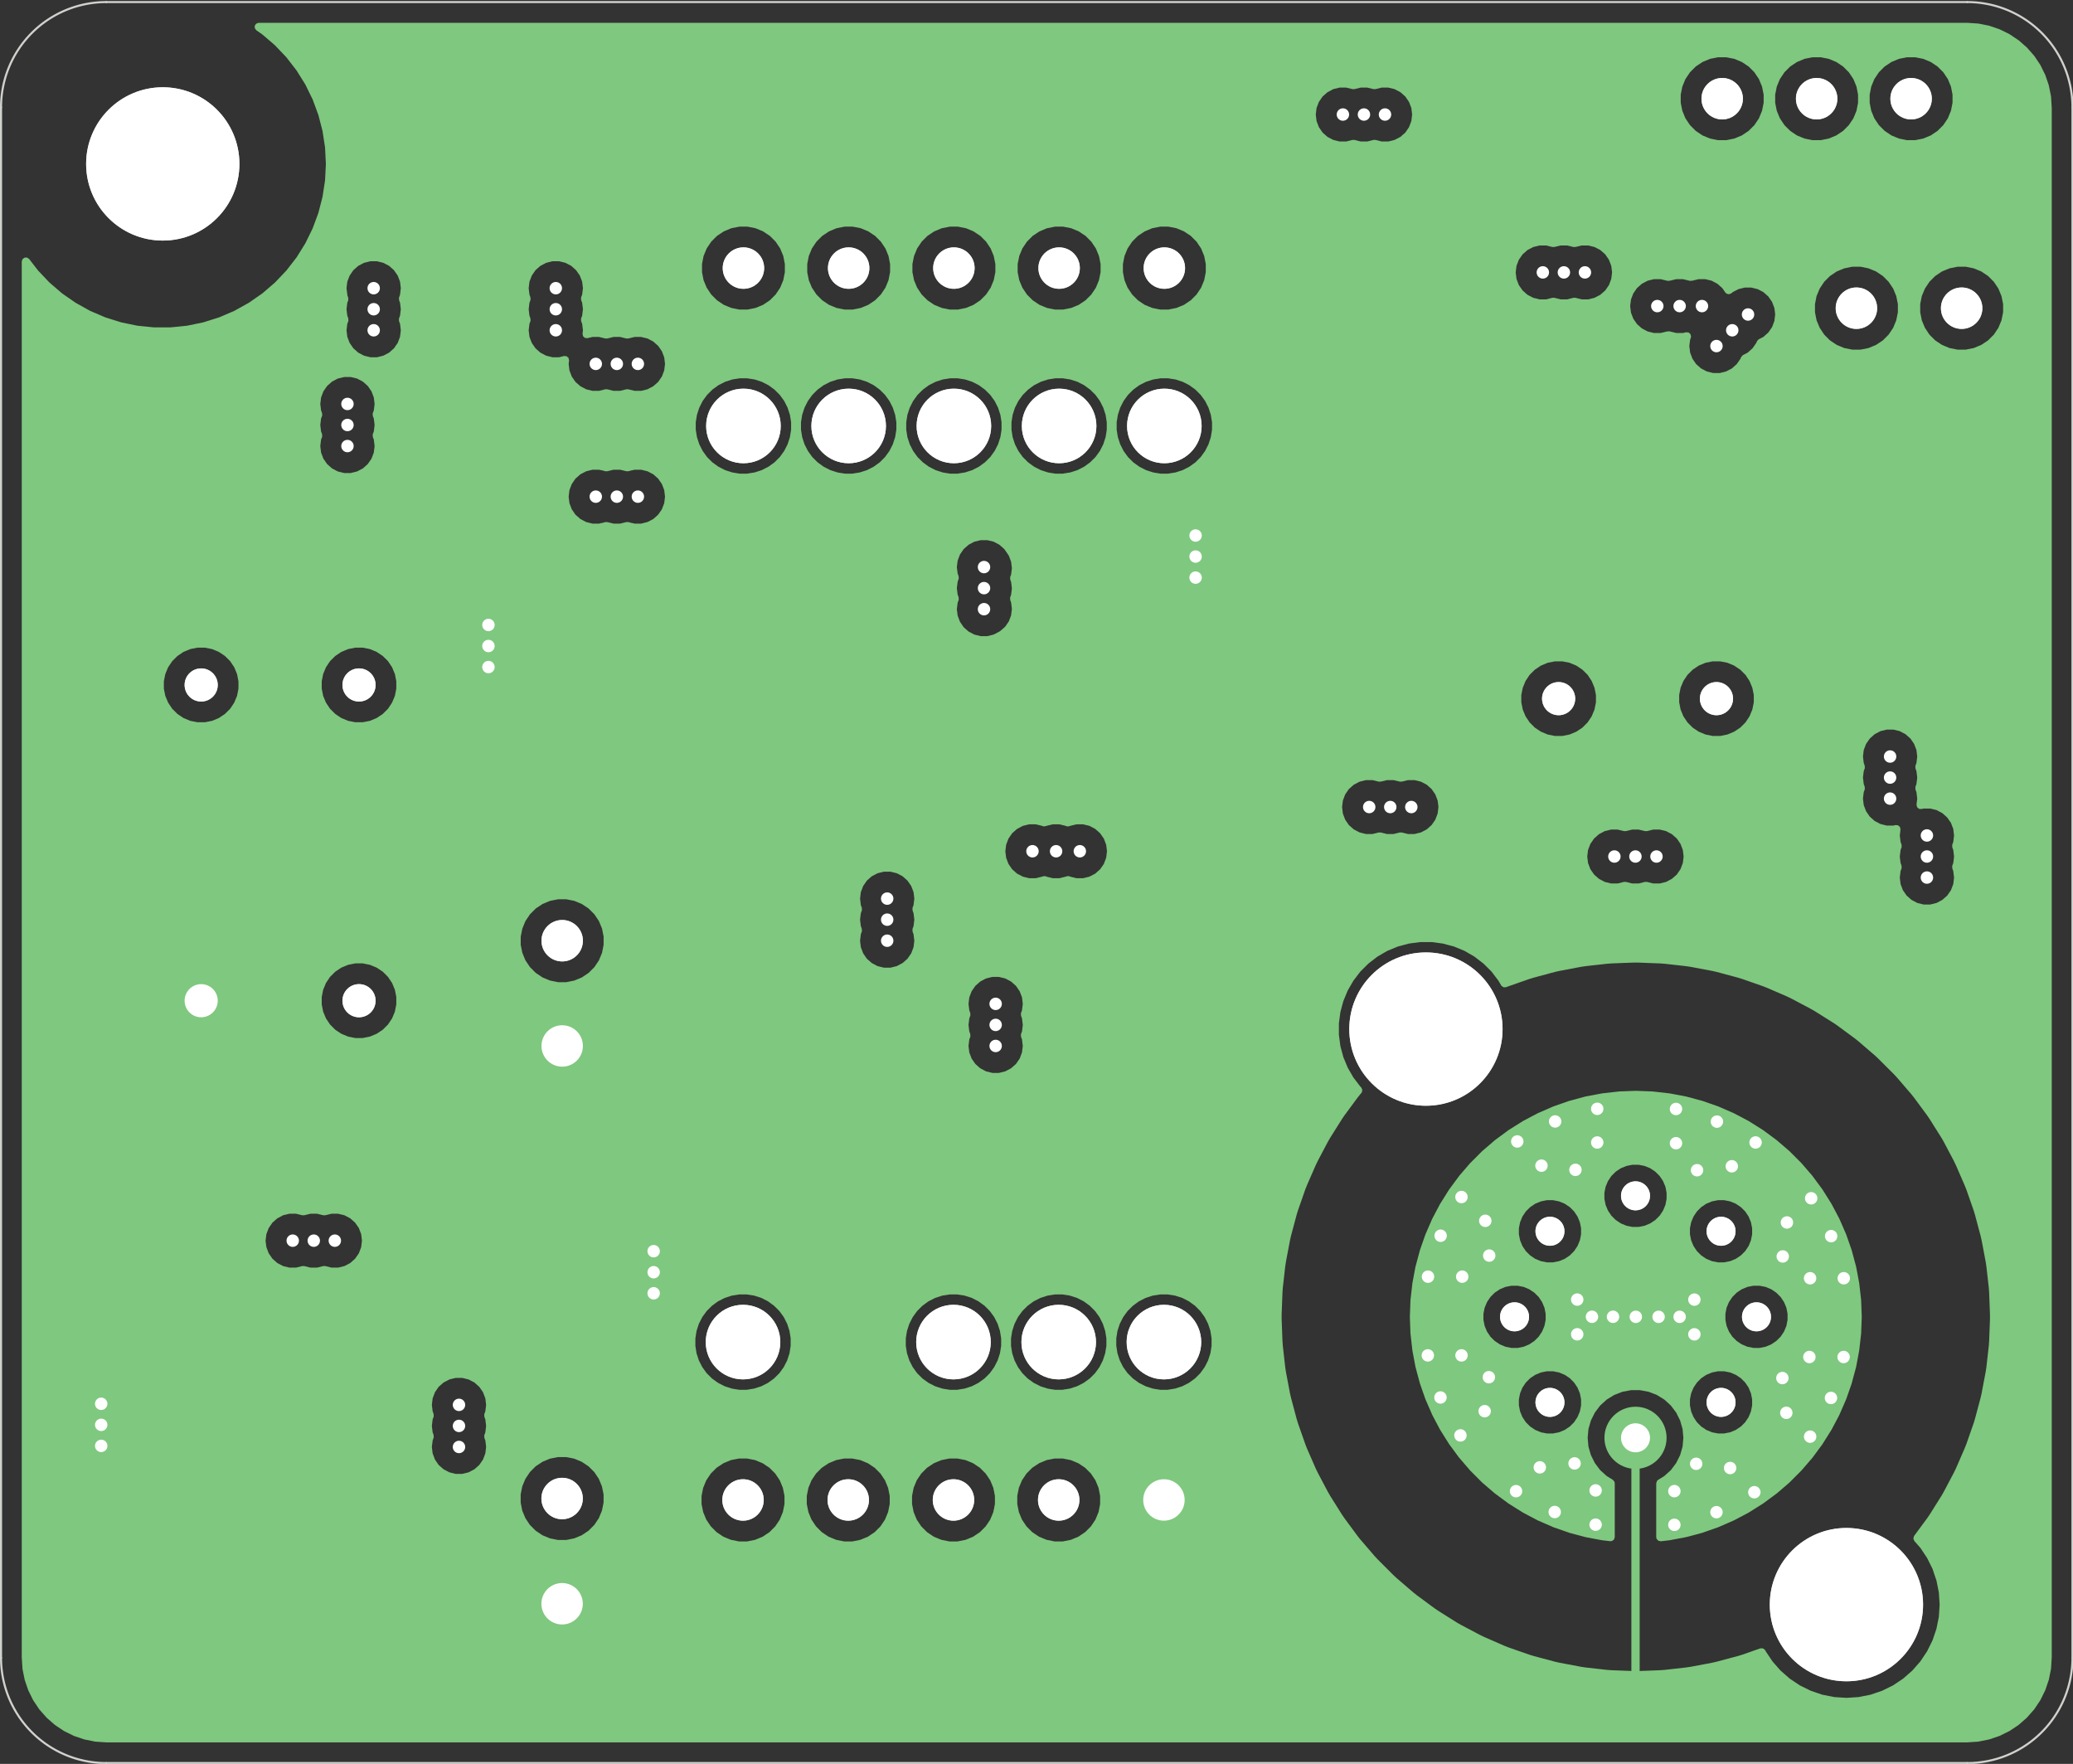 <?xml version="1.0" standalone="no"?>
 <!DOCTYPE svg PUBLIC "-//W3C//DTD SVG 1.1//EN" 
 "http://www.w3.org/Graphics/SVG/1.1/DTD/svg11.dtd"> 
<svg
  xmlns:svg="http://www.w3.org/2000/svg"
  xmlns="http://www.w3.org/2000/svg"
  xmlns:xlink="http://www.w3.org/1999/xlink"
  version="1.1"
  width="50.038mm" height="42.57mm" viewBox="0 0 50.038 42.57">
<rect x="0" y="0" width="50.038" height="42.57" fill="#333333" stroke="none"/>
<title>SVG Image created as 3458A Ref A9 Clone-brd.svg date 2024/11/21 00:30:26 </title>
  <desc>Image generated by PCBNEW </desc>
<g style="fill:#000000; fill-opacity:1;stroke:#000000; stroke-opacity:1;
stroke-linecap:round; stroke-linejoin:round;"
 transform="translate(0 0) scale(1 1)">
</g>
<g style="fill:none; 
stroke:#D0D2CD; stroke-width:0.05; stroke-opacity:1; 
stroke-linecap:round; stroke-linejoin:round;">
<path d="M50.025 2.59
L50.025 40.01
" />
<path d="M2.565 0.05 A2.54 2.54 0.0 0 0 0.025 2.59" />
<path d="M50.025 2.59 A2.54 2.54 0.0 0 0 47.485 0.05" />
<path d="M0.025 40.01
L0.025 2.59
" />
<path d="M0.025 40.01 A2.54 2.54 0.0 0 0 2.565 42.55" />
<path d="M2.565 0.05
L47.485 0.05
" />
<path d="M47.485 42.55 A2.54 2.54 0.0 0 0 50.025 40.01" />
<path d="M47.485 42.55
L2.565 42.55
" />
</g>
<g style="fill:#D0D2CD; fill-opacity:1; stroke:none;">
<circle cx="4.856" cy="16.531" r="0.4" /> 
</g>
<g style="fill:#D0D2CD; fill-opacity:1; stroke:none;">
<circle cx="8.666" cy="16.531" r="0.4" /> 
</g>
<g style="fill:#D0D2CD; fill-opacity:1; stroke:none;">
<circle cx="41.432" cy="16.861" r="0.4" /> 
</g>
<g style="fill:#D0D2CD; fill-opacity:1; stroke:none;">
<circle cx="37.622" cy="16.861" r="0.4" /> 
</g>
<g style="fill:#D0D2CD; fill-opacity:1; stroke:none;">
<circle cx="42.398" cy="31.78" r="0.35" /> 
</g>
<g style="fill:#D0D2CD; fill-opacity:1; stroke:none;">
<circle cx="41.543" cy="29.715" r="0.35" /> 
</g>
<g style="fill:#D0D2CD; fill-opacity:1; stroke:none;">
<circle cx="39.478" cy="28.86" r="0.35" /> 
</g>
<g style="fill:#D0D2CD; fill-opacity:1; stroke:none;">
<circle cx="37.413" cy="29.715" r="0.35" /> 
</g>
<g style="fill:#D0D2CD; fill-opacity:1; stroke:none;">
<circle cx="36.558" cy="31.78" r="0.35" /> 
</g>
<g style="fill:#D0D2CD; fill-opacity:1; stroke:none;">
<circle cx="37.413" cy="33.845" r="0.35" /> 
</g>
<g style="fill:#D0D2CD; fill-opacity:1; stroke:none;">
<circle cx="39.478" cy="34.7" r="0.35" /> 
</g>
<g style="fill:#D0D2CD; fill-opacity:1; stroke:none;">
<circle cx="41.543" cy="33.845" r="0.35" /> 
</g>
<g style="fill:#D0D2CD; fill-opacity:1; stroke:none;">
<circle cx="17.935" cy="32.39" r="0.9" /> 
</g>
<g style="fill:#D0D2CD; fill-opacity:1; stroke:none;">
<circle cx="23.015" cy="32.39" r="0.9" /> 
</g>
<g style="fill:#D0D2CD; fill-opacity:1; stroke:none;">
<circle cx="25.555" cy="32.39" r="0.9" /> 
</g>
<g style="fill:#D0D2CD; fill-opacity:1; stroke:none;">
<circle cx="28.095" cy="32.39" r="0.9" /> 
</g>
<g style="fill:#D0D2CD; fill-opacity:1; stroke:none;">
<circle cx="17.935" cy="36.2" r="0.5" /> 
</g>
<g style="fill:#D0D2CD; fill-opacity:1; stroke:none;">
<circle cx="20.475" cy="36.2" r="0.5" /> 
</g>
<g style="fill:#D0D2CD; fill-opacity:1; stroke:none;">
<circle cx="23.015" cy="36.2" r="0.5" /> 
</g>
<g style="fill:#D0D2CD; fill-opacity:1; stroke:none;">
<circle cx="25.555" cy="36.2" r="0.5" /> 
</g>
<g style="fill:#D0D2CD; fill-opacity:1; stroke:none;">
<circle cx="28.095" cy="36.2" r="0.5" /> 
</g>
<g style="fill:#D0D2CD; fill-opacity:1; stroke:none;">
<circle cx="8.666" cy="24.151" r="0.4" /> 
</g>
<g style="fill:#D0D2CD; fill-opacity:1; stroke:none;">
<circle cx="4.856" cy="24.151" r="0.4" /> 
</g>
<g style="fill:#D0D2CD; fill-opacity:1; stroke:none;">
<circle cx="44.569" cy="38.726" r="1.85" /> 
</g>
<g style="fill:#D0D2CD; fill-opacity:1; stroke:none;">
<circle cx="34.419" cy="24.836" r="1.85" /> 
</g>
<g style="fill:#D0D2CD; fill-opacity:1; stroke:none;">
<circle cx="13.568" cy="38.705" r="0.5" /> 
</g>
<g style="fill:#D0D2CD; fill-opacity:1; stroke:none;">
<circle cx="44.81" cy="7.438" r="0.5" /> 
</g>
<g style="fill:#D0D2CD; fill-opacity:1; stroke:none;">
<circle cx="13.57" cy="22.703" r="0.5" /> 
</g>
<g style="fill:#D0D2CD; fill-opacity:1; stroke:none;">
<circle cx="13.57" cy="25.243" r="0.5" /> 
</g>
<g style="fill:#D0D2CD; fill-opacity:1; stroke:none;">
<circle cx="41.57" cy="2.382" r="0.5" /> 
</g>
<g style="fill:#D0D2CD; fill-opacity:1; stroke:none;">
<circle cx="43.85" cy="2.382" r="0.5" /> 
</g>
<g style="fill:#D0D2CD; fill-opacity:1; stroke:none;">
<circle cx="46.13" cy="2.382" r="0.5" /> 
</g>
<g style="fill:#D0D2CD; fill-opacity:1; stroke:none;">
<circle cx="3.929" cy="3.956" r="1.85" /> 
</g>
<g style="fill:#D0D2CD; fill-opacity:1; stroke:none;">
<circle cx="47.35" cy="7.438" r="0.5" /> 
</g>
<g style="fill:#D0D2CD; fill-opacity:1; stroke:none;">
<circle cx="13.568" cy="36.165" r="0.5" /> 
</g>
<g style="fill:#D0D2CD; fill-opacity:1; stroke:none;">
<circle cx="28.105" cy="10.28" r="0.9" /> 
</g>
<g style="fill:#D0D2CD; fill-opacity:1; stroke:none;">
<circle cx="25.565" cy="10.28" r="0.9" /> 
</g>
<g style="fill:#D0D2CD; fill-opacity:1; stroke:none;">
<circle cx="23.025" cy="10.28" r="0.9" /> 
</g>
<g style="fill:#D0D2CD; fill-opacity:1; stroke:none;">
<circle cx="20.485" cy="10.28" r="0.9" /> 
</g>
<g style="fill:#D0D2CD; fill-opacity:1; stroke:none;">
<circle cx="17.945" cy="10.28" r="0.9" /> 
</g>
<g style="fill:#D0D2CD; fill-opacity:1; stroke:none;">
<circle cx="17.945" cy="6.47" r="0.5" /> 
</g>
<g style="fill:#D0D2CD; fill-opacity:1; stroke:none;">
<circle cx="20.485" cy="6.47" r="0.5" /> 
</g>
<g style="fill:#D0D2CD; fill-opacity:1; stroke:none;">
<circle cx="23.025" cy="6.47" r="0.5" /> 
</g>
<g style="fill:#D0D2CD; fill-opacity:1; stroke:none;">
<circle cx="25.565" cy="6.47" r="0.5" /> 
</g>
<g style="fill:#D0D2CD; fill-opacity:1; stroke:none;">
<circle cx="28.105" cy="6.47" r="0.5" /> 
</g>
<g style="fill:#7FC87F; fill-opacity:1; stroke:none;">
<circle cx="39.478" cy="34.7" r="0.75" /> 
</g>
<g style="fill:#7FC87F; fill-opacity:1; stroke:none;">
<circle cx="28.095" cy="36.2" r="0.85" /> 
</g>
<g style="fill:#7FC87F; fill-opacity:1; stroke:none;">
<circle cx="4.856" cy="24.151" r="0.75" /> 
</g>
<g style="fill:#7FC87F; fill-opacity:1; stroke:none;">
<circle cx="13.568" cy="38.705" r="0.85" /> 
</g>
<g style="fill:#7FC87F; fill-opacity:1; stroke:none;">
<circle cx="13.57" cy="25.243" r="0.85" /> 
</g>
<g style="fill:#ECECEC; fill-opacity:1; stroke:none;">
<circle cx="28.859" cy="13.432" r="0.3" /> 
</g>
<g style="fill:#ECECEC; fill-opacity:1; stroke:none;">
<circle cx="15.778" cy="31.212" r="0.3" /> 
</g>
<g style="fill:#ECECEC; fill-opacity:1; stroke:none;">
<circle cx="28.859" cy="13.94" r="0.3" /> 
</g>
<g style="fill:#ECECEC; fill-opacity:1; stroke:none;">
<circle cx="28.859" cy="12.924" r="0.3" /> 
</g>
<g style="fill:#ECECEC; fill-opacity:1; stroke:none;">
<circle cx="11.79" cy="15.083" r="0.3" /> 
</g>
<g style="fill:#ECECEC; fill-opacity:1; stroke:none;">
<circle cx="2.443" cy="34.895" r="0.3" /> 
</g>
<g style="fill:#ECECEC; fill-opacity:1; stroke:none;">
<circle cx="15.778" cy="30.196" r="0.3" /> 
</g>
<g style="fill:#ECECEC; fill-opacity:1; stroke:none;">
<circle cx="2.443" cy="34.387" r="0.3" /> 
</g>
<g style="fill:#ECECEC; fill-opacity:1; stroke:none;">
<circle cx="11.79" cy="15.591" r="0.3" /> 
</g>
<g style="fill:#ECECEC; fill-opacity:1; stroke:none;">
<circle cx="11.79" cy="16.099" r="0.3" /> 
</g>
<g style="fill:#ECECEC; fill-opacity:1; stroke:none;">
<circle cx="2.443" cy="33.879" r="0.3" /> 
</g>
<g style="fill:#ECECEC; fill-opacity:1; stroke:none;">
<circle cx="15.778" cy="30.704" r="0.3" /> 
</g>
<g style="fill:#ECECEC; fill-opacity:1; stroke:none;">
<circle cx="37.528" cy="36.491" r="0.3" /> 
</g>
<g style="fill:#ECECEC; fill-opacity:1; stroke:none;">
<circle cx="38.515" cy="36.796" r="0.3" /> 
</g>
<g style="fill:#ECECEC; fill-opacity:1; stroke:none;">
<circle cx="43.118" cy="34.097" r="0.3" /> 
</g>
<g style="fill:#ECECEC; fill-opacity:1; stroke:none;">
<circle cx="40.543" cy="31.78" r="0.3" /> 
</g>
<g style="fill:#ECECEC; fill-opacity:1; stroke:none;">
<circle cx="38.071" cy="32.202" r="0.3" /> 
</g>
<g style="fill:#ECECEC; fill-opacity:1; stroke:none;">
<circle cx="37.208" cy="28.132" r="0.3" /> 
</g>
<g style="fill:#ECECEC; fill-opacity:1; stroke:none;">
<circle cx="40.455" cy="27.59" r="0.3" /> 
</g>
<g style="fill:#ECECEC; fill-opacity:1; stroke:none;">
<circle cx="38.515" cy="35.97" r="0.3" /> 
</g>
<g style="fill:#ECECEC; fill-opacity:1; stroke:none;">
<circle cx="35.837" cy="34.057" r="0.3" /> 
</g>
<g style="fill:#ECECEC; fill-opacity:1; stroke:none;">
<circle cx="40.416" cy="35.987" r="0.3" /> 
</g>
<g style="fill:#ECECEC; fill-opacity:1; stroke:none;">
<circle cx="43.032" cy="30.323" r="0.3" /> 
</g>
<g style="fill:#ECECEC; fill-opacity:1; stroke:none;">
<circle cx="34.465" cy="32.711" r="0.3" /> 
</g>
<g style="fill:#ECECEC; fill-opacity:1; stroke:none;">
<circle cx="35.278" cy="32.711" r="0.3" /> 
</g>
<g style="fill:#ECECEC; fill-opacity:1; stroke:none;">
<circle cx="40.416" cy="36.8" r="0.3" /> 
</g>
<g style="fill:#ECECEC; fill-opacity:1; stroke:none;">
<circle cx="38.071" cy="31.364" r="0.3" /> 
</g>
<g style="fill:#ECECEC; fill-opacity:1; stroke:none;">
<circle cx="43.692" cy="30.849" r="0.3" /> 
</g>
<g style="fill:#ECECEC; fill-opacity:1; stroke:none;">
<circle cx="34.469" cy="30.811" r="0.3" /> 
</g>
<g style="fill:#ECECEC; fill-opacity:1; stroke:none;">
<circle cx="34.77" cy="33.727" r="0.3" /> 
</g>
<g style="fill:#ECECEC; fill-opacity:1; stroke:none;">
<circle cx="43.023" cy="33.258" r="0.3" /> 
</g>
<g style="fill:#ECECEC; fill-opacity:1; stroke:none;">
<circle cx="44.501" cy="32.75" r="0.3" /> 
</g>
<g style="fill:#ECECEC; fill-opacity:1; stroke:none;">
<circle cx="38.028" cy="28.233" r="0.3" /> 
</g>
<g style="fill:#ECECEC; fill-opacity:1; stroke:none;">
<circle cx="41.802" cy="28.147" r="0.3" /> 
</g>
<g style="fill:#ECECEC; fill-opacity:1; stroke:none;">
<circle cx="44.505" cy="30.849" r="0.3" /> 
</g>
<g style="fill:#ECECEC; fill-opacity:1; stroke:none;">
<circle cx="36.624" cy="27.548" r="0.3" /> 
</g>
<g style="fill:#ECECEC; fill-opacity:1; stroke:none;">
<circle cx="41.443" cy="27.069" r="0.3" /> 
</g>
<g style="fill:#ECECEC; fill-opacity:1; stroke:none;">
<circle cx="40.963" cy="28.242" r="0.3" /> 
</g>
<g style="fill:#ECECEC; fill-opacity:1; stroke:none;">
<circle cx="35.277" cy="28.889" r="0.3" /> 
</g>
<g style="fill:#ECECEC; fill-opacity:1; stroke:none;">
<circle cx="35.295" cy="30.811" r="0.3" /> 
</g>
<g style="fill:#ECECEC; fill-opacity:1; stroke:none;">
<circle cx="41.762" cy="35.429" r="0.3" /> 
</g>
<g style="fill:#ECECEC; fill-opacity:1; stroke:none;">
<circle cx="35.938" cy="33.237" r="0.3" /> 
</g>
<g style="fill:#ECECEC; fill-opacity:1; stroke:none;">
<circle cx="37.538" cy="27.065" r="0.3" /> 
</g>
<g style="fill:#ECECEC; fill-opacity:1; stroke:none;">
<circle cx="40.035" cy="31.78" r="0.3" /> 
</g>
<g style="fill:#ECECEC; fill-opacity:1; stroke:none;">
<circle cx="43.133" cy="29.503" r="0.3" /> 
</g>
<g style="fill:#ECECEC; fill-opacity:1; stroke:none;">
<circle cx="43.675" cy="32.75" r="0.3" /> 
</g>
<g style="fill:#ECECEC; fill-opacity:1; stroke:none;">
<circle cx="42.376" cy="27.572" r="0.3" /> 
</g>
<g style="fill:#ECECEC; fill-opacity:1; stroke:none;">
<circle cx="40.899" cy="32.203" r="0.3" /> 
</g>
<g style="fill:#ECECEC; fill-opacity:1; stroke:none;">
<circle cx="38.554" cy="27.573" r="0.3" /> 
</g>
<g style="fill:#ECECEC; fill-opacity:1; stroke:none;">
<circle cx="40.899" cy="31.365" r="0.3" /> 
</g>
<g style="fill:#ECECEC; fill-opacity:1; stroke:none;">
<circle cx="44.196" cy="33.738" r="0.3" /> 
</g>
<g style="fill:#ECECEC; fill-opacity:1; stroke:none;">
<circle cx="35.947" cy="30.302" r="0.3" /> 
</g>
<g style="fill:#ECECEC; fill-opacity:1; stroke:none;">
<circle cx="34.774" cy="29.823" r="0.3" /> 
</g>
<g style="fill:#ECECEC; fill-opacity:1; stroke:none;">
<circle cx="43.718" cy="28.919" r="0.3" /> 
</g>
<g style="fill:#ECECEC; fill-opacity:1; stroke:none;">
<circle cx="44.2" cy="29.833" r="0.3" /> 
</g>
<g style="fill:#ECECEC; fill-opacity:1; stroke:none;">
<circle cx="36.594" cy="35.988" r="0.3" /> 
</g>
<g style="fill:#ECECEC; fill-opacity:1; stroke:none;">
<circle cx="37.168" cy="35.413" r="0.3" /> 
</g>
<g style="fill:#ECECEC; fill-opacity:1; stroke:none;">
<circle cx="35.852" cy="29.463" r="0.3" /> 
</g>
<g style="fill:#ECECEC; fill-opacity:1; stroke:none;">
<circle cx="42.346" cy="36.013" r="0.3" /> 
</g>
<g style="fill:#ECECEC; fill-opacity:1; stroke:none;">
<circle cx="39.485" cy="31.78" r="0.3" /> 
</g>
<g style="fill:#ECECEC; fill-opacity:1; stroke:none;">
<circle cx="35.252" cy="34.642" r="0.3" /> 
</g>
<g style="fill:#ECECEC; fill-opacity:1; stroke:none;">
<circle cx="43.693" cy="34.672" r="0.3" /> 
</g>
<g style="fill:#ECECEC; fill-opacity:1; stroke:none;">
<circle cx="41.432" cy="36.495" r="0.3" /> 
</g>
<g style="fill:#ECECEC; fill-opacity:1; stroke:none;">
<circle cx="40.455" cy="26.764" r="0.3" /> 
</g>
<g style="fill:#ECECEC; fill-opacity:1; stroke:none;">
<circle cx="38.427" cy="31.779" r="0.3" /> 
</g>
<g style="fill:#ECECEC; fill-opacity:1; stroke:none;">
<circle cx="38.935" cy="31.779" r="0.3" /> 
</g>
<g style="fill:#ECECEC; fill-opacity:1; stroke:none;">
<circle cx="40.942" cy="35.327" r="0.3" /> 
</g>
<g style="fill:#ECECEC; fill-opacity:1; stroke:none;">
<circle cx="38.554" cy="26.76" r="0.3" /> 
</g>
<g style="fill:#ECECEC; fill-opacity:1; stroke:none;">
<circle cx="38.007" cy="35.318" r="0.3" /> 
</g>
<g style="fill:none; 
stroke:#7FC87F; stroke-width:0.2; stroke-opacity:1; 
stroke-linecap:round; stroke-linejoin:round;">
<path d="M39.478 34.7
L39.478 40.561
" />
<path style="fill:#7FC87F; fill-opacity:1; stroke:none;fill-rule:evenodd;"
d="M 39.889,26.341
39.896,26.342
40.294,26.387
40.301,26.388
40.398,26.406
40.695,26.462
40.702,26.464
41.089,26.568
41.096,26.57
41.474,26.702
41.481,26.705
41.848,26.865
41.855,26.868
42.209,27.055
42.215,27.059
42.554,27.272
42.56,27.276
42.882,27.514
42.888,27.519
43.192,27.78
43.197,27.785
43.48,28.068
43.485,28.073
43.747,28.377
43.751,28.383
43.989,28.705
43.993,28.711
44.084,28.856
44.153,28.965
44.206,29.05
44.21,29.056
44.397,29.411
44.4,29.417
44.56,29.784
44.563,29.791
44.695,30.169
44.697,30.176
44.801,30.563
44.803,30.57
44.877,30.964
44.878,30.971
44.923,31.369
44.924,31.376
44.939,31.776
44.939,31.784
44.924,32.184
44.923,32.191
44.878,32.589
44.877,32.597
44.803,32.99
44.801,32.997
44.697,33.384
44.695,33.391
44.563,33.769
44.56,33.776
44.4,34.143
44.397,34.15
44.21,34.504
44.206,34.51
43.993,34.849
43.989,34.855
43.751,35.178
43.747,35.183
43.485,35.487
43.48,35.492
43.197,35.776
43.192,35.781
42.888,36.042
42.882,36.046
42.56,36.284
42.554,36.288
42.215,36.501
42.209,36.505
41.855,36.692
41.848,36.695
41.481,36.855
41.474,36.858
41.096,36.99
41.089,36.993
40.702,37.096
40.695,37.098
40.301,37.172
40.294,37.173
40.089,37.197
40.029,37.184
39.987,37.139
39.978,37.098
39.978,35.799
39.997,35.74
40.025,35.714
40.174,35.622
40.174,35.622
40.174,35.622
40.332,35.479
40.46,35.308
40.555,35.118
40.614,34.913
40.633,34.7
40.614,34.488
40.555,34.283
40.46,34.092
40.332,33.922
40.278,33.872
40.174,33.778
40.174,33.778
40.163,33.771
40.792,33.771
40.792,33.919
40.821,34.064
40.878,34.2
40.878,34.2
40.96,34.323
41.064,34.428
41.187,34.51
41.324,34.567
41.469,34.595
41.469,34.595
41.617,34.595
41.617,34.595
41.762,34.567
41.898,34.51
42.021,34.428
42.126,34.323
42.208,34.2
42.264,34.064
42.293,33.919
42.293,33.771
42.264,33.626
42.208,33.489
42.126,33.367
42.021,33.262
41.898,33.18
41.898,33.18
41.762,33.123
41.617,33.094
41.469,33.094
41.469,33.094
41.324,33.123
41.187,33.18
41.064,33.262
40.96,33.367
40.878,33.489
40.821,33.626
40.792,33.771
40.163,33.771
39.993,33.666
39.993,33.666
39.89,33.626
39.794,33.589
39.794,33.589
39.794,33.589
39.585,33.55
39.371,33.55
39.162,33.589
38.963,33.666
38.963,33.666
38.782,33.778
38.782,33.778
38.624,33.922
38.624,33.922
38.624,33.922
38.624,33.922
38.496,34.092
38.496,34.092
38.401,34.283
38.342,34.488
38.323,34.7
38.336,34.849
38.342,34.913
38.401,35.118
38.496,35.308
38.624,35.479
38.624,35.479
38.782,35.622
38.782,35.622
38.931,35.714
38.97,35.761
38.977,35.799
38.977,37.097
38.959,37.155
38.909,37.191
38.867,37.195
38.676,37.173
38.669,37.172
38.275,37.098
38.268,37.096
37.881,36.993
37.874,36.99
37.496,36.858
37.489,36.855
37.122,36.695
37.115,36.692
36.761,36.505
36.755,36.501
36.561,36.379
36.416,36.288
36.41,36.284
36.088,36.046
36.082,36.042
35.778,35.781
35.773,35.776
35.49,35.492
35.485,35.487
35.224,35.183
35.219,35.178
34.981,34.855
34.977,34.849
34.764,34.51
34.76,34.504
34.573,34.15
34.57,34.143
34.41,33.776
34.408,33.771
36.663,33.771
36.663,33.919
36.692,34.064
36.748,34.2
36.748,34.2
36.83,34.323
36.935,34.428
37.058,34.51
37.194,34.567
37.339,34.595
37.339,34.595
37.487,34.595
37.487,34.595
37.632,34.567
37.769,34.51
37.892,34.428
37.996,34.323
38.078,34.2
38.135,34.064
38.164,33.919
38.164,33.771
38.135,33.626
38.078,33.489
37.996,33.367
37.892,33.262
37.769,33.18
37.769,33.18
37.632,33.123
37.487,33.094
37.339,33.094
37.339,33.094
37.194,33.123
37.058,33.18
36.935,33.262
36.83,33.367
36.748,33.489
36.692,33.626
36.663,33.771
34.408,33.771
34.407,33.769
34.309,33.489
34.275,33.391
34.273,33.384
34.218,33.18
34.169,32.997
34.167,32.99
34.093,32.597
34.092,32.589
34.066,32.363
34.047,32.191
34.046,32.184
34.031,31.784
34.031,31.776
34.034,31.706
35.807,31.706
35.807,31.854
35.836,31.999
35.893,32.136
35.975,32.259
36.08,32.363
36.203,32.445
36.339,32.502
36.484,32.531
36.484,32.531
36.632,32.531
36.632,32.531
36.777,32.502
36.913,32.445
37.036,32.363
37.141,32.259
37.223,32.136
37.28,31.999
37.309,31.854
37.309,31.706
41.648,31.706
41.648,31.854
41.676,31.999
41.733,32.136
41.815,32.259
41.92,32.363
42.042,32.445
42.179,32.502
42.324,32.531
42.324,32.531
42.472,32.531
42.472,32.531
42.617,32.502
42.754,32.445
42.876,32.363
42.981,32.259
43.063,32.136
43.12,31.999
43.148,31.854
43.148,31.706
43.12,31.561
43.063,31.425
42.981,31.302
42.876,31.197
42.754,31.115
42.754,31.115
42.617,31.058
42.472,31.03
42.324,31.03
42.324,31.03
42.179,31.058
42.042,31.115
41.92,31.197
41.815,31.302
41.733,31.425
41.676,31.561
41.676,31.561
41.648,31.706
37.309,31.706
37.28,31.561
37.223,31.425
37.141,31.302
37.036,31.197
36.913,31.115
36.913,31.115
36.777,31.058
36.632,31.03
36.484,31.03
36.484,31.03
36.339,31.058
36.203,31.115
36.08,31.197
35.975,31.302
35.893,31.425
35.836,31.561
35.836,31.561
35.807,31.706
34.034,31.706
34.046,31.376
34.047,31.369
34.092,30.971
34.093,30.964
34.167,30.57
34.169,30.563
34.273,30.176
34.275,30.169
34.309,30.071
34.407,29.791
34.41,29.784
34.472,29.642
36.663,29.642
36.663,29.642
36.663,29.789
36.692,29.934
36.748,30.071
36.83,30.194
36.935,30.298
37.058,30.381
37.194,30.437
37.339,30.466
37.339,30.466
37.487,30.466
37.487,30.466
37.632,30.437
37.769,30.381
37.892,30.298
37.996,30.194
38.078,30.071
38.135,29.934
38.164,29.789
38.164,29.642
38.164,29.642
40.792,29.642
40.792,29.642
40.792,29.789
40.821,29.934
40.878,30.071
40.96,30.194
41.064,30.298
41.187,30.381
41.324,30.437
41.469,30.466
41.469,30.466
41.617,30.466
41.617,30.466
41.762,30.437
41.898,30.381
42.021,30.298
42.126,30.194
42.208,30.071
42.264,29.934
42.293,29.789
42.293,29.642
42.264,29.497
42.208,29.36
42.126,29.237
42.021,29.133
41.898,29.05
41.898,29.05
41.762,28.994
41.617,28.965
41.469,28.965
41.469,28.965
41.324,28.994
41.187,29.05
41.064,29.133
40.96,29.237
40.878,29.36
40.821,29.497
40.792,29.642
38.164,29.642
38.135,29.497
38.078,29.36
37.996,29.237
37.892,29.133
37.769,29.05
37.768,29.05
37.632,28.994
37.487,28.965
37.339,28.965
37.339,28.965
37.194,28.994
37.058,29.05
36.935,29.133
36.83,29.237
36.748,29.36
36.692,29.497
36.663,29.642
34.472,29.642
34.57,29.417
34.573,29.411
34.76,29.056
34.764,29.05
34.93,28.786
38.727,28.786
38.727,28.934
38.751,29.053
38.756,29.079
38.813,29.216
38.895,29.339
39,29.443
39.123,29.525
39.259,29.582
39.404,29.611
39.404,29.611
39.552,29.611
39.552,29.611
39.697,29.582
39.834,29.525
39.956,29.443
40.061,29.339
40.143,29.216
40.2,29.079
40.228,28.934
40.228,28.786
40.2,28.641
40.143,28.505
40.061,28.382
39.956,28.277
39.834,28.195
39.834,28.195
39.697,28.139
39.552,28.11
39.404,28.11
39.404,28.11
39.259,28.139
39.123,28.195
39,28.277
38.895,28.382
38.813,28.505
38.756,28.641
38.727,28.786
34.93,28.786
34.977,28.711
34.981,28.705
35.219,28.383
35.223,28.377
35.485,28.073
35.49,28.068
35.773,27.785
35.778,27.78
36.082,27.519
36.088,27.514
36.41,27.276
36.416,27.272
36.755,27.059
36.761,27.055
37.115,26.868
37.122,26.865
37.489,26.705
37.496,26.702
37.874,26.57
37.881,26.568
38.268,26.464
38.275,26.462
38.669,26.388
38.676,26.387
39.074,26.342
39.081,26.341
39.481,26.326
39.489,26.326
Z" /> 
<path style="fill:#7FC87F; fill-opacity:1; stroke:none;fill-rule:evenodd;"
d="M 47.488,0.551
47.745,0.568
47.758,0.569
48.007,0.619
48.019,0.622
48.259,0.704
48.271,0.709
48.499,0.821
48.51,0.828
48.721,0.969
48.731,0.976
48.922,1.144
48.931,1.153
49.099,1.344
49.107,1.354
49.248,1.565
49.254,1.576
49.366,1.804
49.371,1.816
49.453,2.056
49.456,2.069
49.506,2.318
49.508,2.33
49.524,2.587
49.525,2.593
49.525,40.007
49.524,40.013
49.508,40.27
49.506,40.283
49.456,40.532
49.453,40.544
49.371,40.785
49.366,40.797
49.254,41.024
49.248,41.035
49.107,41.246
49.099,41.257
48.931,41.447
48.922,41.457
48.731,41.624
48.721,41.632
48.51,41.773
48.499,41.779
48.271,41.892
48.259,41.897
48.019,41.978
48.007,41.981
47.758,42.031
47.745,42.033
47.488,42.05
47.482,42.05
2.568,42.05
2.562,42.05
2.305,42.033
2.292,42.031
2.043,41.981
2.031,41.978
1.791,41.897
1.779,41.892
1.551,41.779
1.54,41.773
1.329,41.632
1.319,41.624
1.128,41.457
1.119,41.447
0.951,41.257
0.943,41.246
0.802,41.035
0.796,41.024
0.684,40.797
0.679,40.785
0.597,40.544
0.594,40.532
0.59,40.511
0.544,40.283
0.542,40.27
0.541,40.242
0.526,40.013
0.525,40.007
0.525,36.067
12.568,36.067
12.568,36.264
12.606,36.457
12.606,36.457
12.682,36.639
12.718,36.694
12.791,36.803
12.93,36.942
13.094,37.052
13.276,37.127
13.47,37.166
13.47,37.166
13.667,37.166
13.667,37.166
13.86,37.127
14.042,37.052
14.206,36.942
14.345,36.803
14.455,36.639
14.53,36.457
14.569,36.264
14.569,36.102
16.934,36.102
16.934,36.299
16.973,36.492
16.973,36.492
17.048,36.674
17.048,36.674
17.158,36.838
17.297,36.977
17.461,37.087
17.643,37.162
17.837,37.201
17.837,37.201
18.034,37.201
18.034,37.201
18.227,37.162
18.409,37.087
18.573,36.977
18.712,36.838
18.822,36.674
18.897,36.492
18.936,36.299
18.936,36.102
18.936,36.102
19.474,36.102
19.474,36.299
19.513,36.492
19.513,36.492
19.588,36.674
19.588,36.674
19.698,36.838
19.837,36.977
20.001,37.087
20.183,37.162
20.377,37.201
20.377,37.201
20.573,37.201
20.573,37.201
20.767,37.162
20.949,37.087
21.113,36.977
21.252,36.838
21.362,36.674
21.437,36.492
21.476,36.299
21.476,36.102
21.476,36.102
22.015,36.102
22.015,36.299
22.053,36.492
22.053,36.492
22.128,36.674
22.128,36.674
22.238,36.838
22.377,36.977
22.541,37.087
22.723,37.162
22.916,37.201
22.916,37.201
23.113,37.201
23.113,37.201
23.307,37.162
23.393,37.127
23.398,37.125
23.402,37.123
23.407,37.121
23.489,37.087
23.563,37.037
23.571,37.032
23.573,37.032
23.574,37.031
23.581,37.025
23.653,36.977
23.713,36.917
23.721,36.91
23.724,36.907
23.727,36.904
23.733,36.897
23.792,36.838
23.838,36.769
23.844,36.761
23.849,36.756
23.852,36.75
23.857,36.741
23.902,36.674
23.922,36.624
23.933,36.599
23.937,36.591
23.941,36.583
23.944,36.574
23.947,36.565
23.977,36.492
23.992,36.414
23.995,36.405
23.998,36.395
23.999,36.385
24,36.376
24.015,36.299
24.015,36.22
24.016,36.211
24.017,36.2
24.017,36.2
24.016,36.19
24.015,36.18
24.015,36.102
24.015,36.102
24.555,36.102
24.555,36.299
24.593,36.492
24.593,36.492
24.668,36.674
24.668,36.674
24.778,36.838
24.917,36.977
25.081,37.087
25.263,37.162
25.456,37.201
25.456,37.201
25.654,37.201
25.654,37.201
25.847,37.162
26.029,37.087
26.193,36.977
26.332,36.838
26.442,36.674
26.517,36.492
26.555,36.299
26.555,36.102
26.517,35.908
26.442,35.726
26.332,35.562
26.193,35.423
26.029,35.314
26.029,35.314
25.847,35.238
25.654,35.2
25.654,35.2
25.456,35.2
25.456,35.2
25.263,35.238
25.263,35.238
25.081,35.314
24.917,35.423
24.917,35.423
24.778,35.562
24.778,35.562
24.668,35.726
24.593,35.908
24.593,35.908
24.555,36.102
24.015,36.102
24.015,36.102
24,36.025
23.999,36.015
23.998,36.005
23.995,35.995
23.992,35.986
23.977,35.908
23.947,35.835
23.944,35.826
23.941,35.818
23.941,35.818
23.941,35.818
23.937,35.81
23.933,35.801
23.902,35.726
23.902,35.726
23.857,35.659
23.852,35.651
23.849,35.645
23.849,35.645
23.849,35.645
23.844,35.639
23.838,35.631
23.798,35.571
23.792,35.562
23.763,35.533
23.733,35.504
23.727,35.496
23.724,35.493
23.724,35.493
23.724,35.493
23.724,35.493
23.721,35.49
23.713,35.484
23.653,35.423
23.6,35.388
23.581,35.375
23.574,35.37
23.573,35.369
23.573,35.369
23.571,35.368
23.563,35.363
23.489,35.314
23.489,35.314
23.489,35.314
23.489,35.314
23.437,35.292
23.407,35.279
23.402,35.277
23.398,35.276
23.393,35.274
23.307,35.238
23.113,35.2
23.113,35.2
22.916,35.2
22.916,35.2
22.723,35.238
22.723,35.238
22.541,35.314
22.377,35.423
22.377,35.423
22.238,35.562
22.238,35.562
22.128,35.726
22.053,35.908
22.053,35.908
22.015,36.102
21.476,36.102
21.437,35.908
21.362,35.726
21.252,35.562
21.113,35.423
20.949,35.314
20.949,35.314
20.767,35.238
20.573,35.2
20.573,35.2
20.377,35.2
20.377,35.2
20.183,35.238
20.183,35.238
20.001,35.314
19.837,35.423
19.837,35.423
19.698,35.562
19.698,35.562
19.588,35.726
19.513,35.908
19.513,35.908
19.474,36.102
18.936,36.102
18.897,35.908
18.822,35.726
18.712,35.562
18.573,35.423
18.409,35.314
18.409,35.314
18.227,35.238
18.034,35.2
18.034,35.2
17.837,35.2
17.837,35.2
17.643,35.238
17.643,35.238
17.461,35.314
17.297,35.423
17.297,35.423
17.158,35.562
17.158,35.562
17.048,35.726
16.973,35.908
16.973,35.908
16.934,36.102
14.569,36.102
14.569,36.067
14.53,35.873
14.455,35.691
14.345,35.527
14.206,35.388
14.042,35.279
14.042,35.279
14.042,35.279
13.86,35.203
13.667,35.165
13.667,35.165
13.47,35.165
13.47,35.165
13.276,35.203
13.276,35.203
13.094,35.279
12.93,35.388
12.93,35.388
12.791,35.527
12.791,35.527
12.682,35.691
12.606,35.873
12.606,35.873
12.568,36.067
0.525,36.067
0.525,33.905
10.424,33.905
10.424,33.905
10.443,34.061
10.453,34.087
10.466,34.123
10.469,34.185
10.466,34.194
10.446,34.246
10.443,34.256
10.424,34.413
10.443,34.569
10.453,34.595
10.466,34.632
10.469,34.693
10.466,34.702
10.443,34.764
10.424,34.921
10.424,34.921
10.443,35.077
10.443,35.077
10.499,35.225
10.588,35.355
10.588,35.355
10.588,35.355
10.707,35.46
10.847,35.533
11,35.571
11,35.571
11.158,35.571
11.158,35.571
11.311,35.533
11.451,35.46
11.569,35.355
11.659,35.225
11.715,35.077
11.734,34.921
11.726,34.851
11.715,34.764
11.715,34.764
11.692,34.702
11.689,34.641
11.692,34.632
11.715,34.569
11.734,34.413
11.715,34.256
11.692,34.194
11.689,34.133
11.692,34.123
11.715,34.061
11.734,33.905
11.715,33.748
11.659,33.6
11.569,33.47
11.451,33.365
11.381,33.329
11.311,33.292
11.158,33.254
11.158,33.254
11,33.254
11,33.254
10.847,33.292
10.707,33.365
10.588,33.47
10.499,33.6
10.443,33.748
10.443,33.748
10.424,33.905
0.525,33.905
0.525,32.3
16.785,32.3
16.785,32.481
16.813,32.66
16.813,32.66
16.869,32.832
16.951,32.993
17.057,33.14
17.186,33.268
17.332,33.374
17.493,33.456
17.666,33.512
17.737,33.524
17.845,33.541
17.845,33.541
18.026,33.541
18.115,33.526
18.204,33.512
18.377,33.456
18.538,33.374
18.684,33.268
18.813,33.14
18.919,32.993
19.001,32.832
19.057,32.66
19.085,32.481
19.085,32.3
19.085,32.3
21.864,32.3
21.864,32.481
21.893,32.66
21.893,32.66
21.949,32.832
22.031,32.993
22.137,33.14
22.265,33.268
22.412,33.374
22.573,33.456
22.746,33.512
22.817,33.524
22.924,33.541
22.924,33.541
23.105,33.541
23.195,33.526
23.284,33.512
23.457,33.456
23.618,33.374
23.765,33.268
23.893,33.14
23.999,32.993
24.081,32.832
24.137,32.66
24.166,32.481
24.166,32.3
24.166,32.3
24.404,32.3
24.404,32.481
24.433,32.66
24.433,32.66
24.489,32.832
24.571,32.993
24.677,33.14
24.805,33.268
24.952,33.374
25.113,33.456
25.286,33.512
25.357,33.524
25.465,33.541
25.465,33.541
25.645,33.541
25.735,33.526
25.824,33.512
25.997,33.456
26.158,33.374
26.305,33.268
26.433,33.14
26.539,32.993
26.621,32.832
26.677,32.66
26.706,32.481
26.706,32.3
26.706,32.3
26.945,32.3
26.945,32.481
26.973,32.66
26.973,32.66
27.029,32.832
27.111,32.993
27.217,33.14
27.346,33.268
27.492,33.374
27.653,33.456
27.826,33.512
27.897,33.524
28.005,33.541
28.005,33.541
28.186,33.541
28.275,33.526
28.364,33.512
28.537,33.456
28.698,33.374
28.845,33.268
28.973,33.14
29.079,32.993
29.161,32.832
29.217,32.66
29.245,32.481
29.245,32.3
29.245,32.3
29.217,32.121
29.217,32.121
29.161,31.949
29.079,31.787
29.033,31.724
30.936,31.724
30.936,31.836
30.956,32.363
30.964,32.475
31.023,32.999
31.04,33.11
31.138,33.628
31.163,33.737
31.299,34.246
31.332,34.354
31.476,34.764
31.506,34.851
31.547,34.956
31.758,35.439
31.783,35.49
31.807,35.54
32.053,36.006
32.109,36.103
32.332,36.457
32.39,36.55
32.453,36.642
32.453,36.642
32.453,36.642
32.547,36.769
32.766,37.066
32.816,37.13
32.836,37.154
33.18,37.554
33.224,37.601
33.256,37.636
33.629,38.009
33.629,38.009
33.629,38.009
33.711,38.085
34.111,38.429
34.111,38.429
34.111,38.429
34.199,38.499
34.623,38.812
34.716,38.875
34.939,39.016
35.162,39.156
35.162,39.156
35.259,39.212
35.725,39.458
35.826,39.507
36.309,39.718
36.414,39.759
36.576,39.816
36.912,39.933
36.912,39.933
37.019,39.966
37.528,40.102
37.607,40.12
37.637,40.127
37.861,40.169
38.155,40.225
38.266,40.242
38.79,40.301
38.902,40.309
39.429,40.329
39.429,40.329
39.541,40.329
39.541,40.329
40.068,40.309
40.18,40.301
40.704,40.242
40.815,40.225
41.187,40.155
41.333,40.127
41.333,40.127
41.442,40.102
41.951,39.966
42.059,39.933
42.489,39.782
42.55,39.781
42.601,39.816
42.611,39.832
42.62,39.851
42.784,40.096
42.784,40.096
42.978,40.317
42.978,40.317
42.978,40.317
42.978,40.317
43.199,40.511
43.199,40.511
43.199,40.511
43.199,40.511
43.199,40.511
43.444,40.675
43.444,40.675
43.708,40.805
43.708,40.805
43.708,40.805
43.882,40.864
43.987,40.9
43.987,40.9
43.987,40.9
44.275,40.957
44.569,40.976
44.863,40.957
45.151,40.9
45.43,40.805
45.694,40.675
45.939,40.511
46.16,40.317
46.354,40.096
46.517,39.851
46.648,39.587
46.742,39.309
46.8,39.02
46.819,38.726
46.8,38.433
46.742,38.144
46.722,38.085
46.696,38.009
46.648,37.865
46.517,37.601
46.354,37.356
46.354,37.356
46.354,37.356
46.209,37.191
46.185,37.135
46.198,37.075
46.204,37.067
46.204,37.066
46.204,37.066
46.517,36.642
46.58,36.55
46.861,36.103
46.917,36.006
47.163,35.54
47.212,35.439
47.422,34.956
47.464,34.851
47.607,34.441
47.638,34.354
47.638,34.354
47.671,34.246
47.807,33.737
47.832,33.628
47.837,33.6
47.864,33.456
47.93,33.11
47.947,32.999
48.006,32.475
48.014,32.363
48.034,31.836
48.034,31.724
48.014,31.197
48.006,31.085
47.947,30.561
47.93,30.451
47.864,30.099
47.832,29.933
47.807,29.823
47.807,29.823
47.671,29.314
47.638,29.207
47.464,28.709
47.422,28.605
47.212,28.122
47.163,28.02
46.917,27.554
46.861,27.457
46.58,27.011
46.517,26.918
46.204,26.494
46.134,26.406
46.134,26.406
45.79,26.006
45.714,25.924
45.714,25.924
45.714,25.924
45.341,25.552
45.259,25.475
45.259,25.475
44.859,25.131
44.771,25.061
44.347,24.748
44.347,24.748
44.347,24.748
44.255,24.685
44.239,24.676
43.808,24.405
43.711,24.349
43.245,24.102
43.162,24.062
43.144,24.053
42.66,23.843
42.556,23.802
42.556,23.802
42.556,23.802
42.059,23.628
41.951,23.595
41.934,23.59
41.525,23.48
41.442,23.458
41.333,23.433
40.815,23.335
40.704,23.318
40.18,23.259
40.068,23.251
39.772,23.24
39.541,23.231
39.429,23.231
39.212,23.239
38.902,23.251
38.79,23.259
38.266,23.318
38.155,23.335
37.637,23.433
37.528,23.458
37.019,23.595
36.912,23.628
36.414,23.802
36.357,23.824
36.296,23.828
36.245,23.795
36.235,23.781
36.169,23.667
36.002,23.448
35.807,23.254
35.588,23.086
35.35,22.948
35.35,22.948
35.096,22.843
34.974,22.811
34.83,22.772
34.83,22.772
34.557,22.736
34.557,22.736
34.281,22.736
34.281,22.736
34.008,22.772
34.008,22.772
34.008,22.772
33.908,22.799
33.742,22.843
33.488,22.948
33.249,23.086
33.031,23.254
32.836,23.448
32.669,23.667
32.531,23.905
32.426,24.16
32.404,24.24
32.354,24.426
32.354,24.426
32.354,24.426
32.32,24.685
32.318,24.699
32.318,24.974
32.354,25.247
32.393,25.392
32.426,25.513
32.531,25.767
32.531,25.767
32.669,26.006
32.836,26.224
32.836,26.224
32.855,26.243
32.883,26.298
32.874,26.358
32.861,26.378
32.836,26.406
32.766,26.494
32.453,26.918
32.39,27.011
32.109,27.457
32.053,27.554
31.807,28.02
31.765,28.108
31.758,28.122
31.547,28.605
31.506,28.709
31.332,29.207
31.299,29.314
31.163,29.823
31.138,29.933
31.04,30.451
31.023,30.561
30.964,31.085
30.956,31.197
30.936,31.724
29.033,31.724
28.973,31.641
28.845,31.513
28.698,31.406
28.698,31.406
28.698,31.406
28.537,31.324
28.364,31.268
28.186,31.24
28.186,31.24
28.005,31.24
28.005,31.24
27.826,31.268
27.653,31.324
27.492,31.406
27.419,31.459
27.346,31.513
27.217,31.641
27.164,31.714
27.111,31.787
27.029,31.949
26.973,32.121
26.945,32.3
26.706,32.3
26.677,32.121
26.677,32.121
26.621,31.949
26.539,31.787
26.433,31.641
26.305,31.513
26.158,31.406
26.158,31.406
26.158,31.406
25.997,31.324
25.824,31.268
25.645,31.24
25.645,31.24
25.465,31.24
25.465,31.24
25.286,31.268
25.113,31.324
24.952,31.406
24.879,31.459
24.805,31.513
24.677,31.641
24.624,31.714
24.571,31.787
24.489,31.949
24.433,32.121
24.404,32.3
24.166,32.3
24.137,32.121
24.137,32.121
24.081,31.949
23.999,31.787
23.893,31.641
23.765,31.513
23.618,31.406
23.618,31.406
23.618,31.406
23.457,31.324
23.284,31.268
23.105,31.24
23.105,31.24
22.924,31.24
22.924,31.24
22.746,31.268
22.573,31.324
22.412,31.406
22.339,31.459
22.265,31.513
22.137,31.641
22.084,31.714
22.031,31.787
21.949,31.949
21.893,32.121
21.864,32.3
19.085,32.3
19.057,32.121
19.057,32.121
19.001,31.949
18.919,31.787
18.813,31.641
18.684,31.513
18.538,31.406
18.538,31.406
18.538,31.406
18.377,31.324
18.204,31.268
18.026,31.24
18.026,31.24
17.845,31.24
17.845,31.24
17.666,31.268
17.493,31.324
17.332,31.406
17.259,31.459
17.186,31.513
17.057,31.641
17.004,31.714
16.951,31.787
16.869,31.949
16.813,32.121
16.785,32.3
0.525,32.3
0.525,29.942
6.41,29.942
6.41,29.942
6.43,30.099
6.43,30.099
6.486,30.247
6.575,30.377
6.575,30.377
6.575,30.377
6.694,30.482
6.833,30.555
6.987,30.593
6.987,30.593
7.145,30.593
7.145,30.593
7.296,30.555
7.343,30.555
7.495,30.593
7.495,30.593
7.653,30.593
7.653,30.593
7.804,30.555
7.851,30.555
8.003,30.593
8.003,30.593
8.161,30.593
8.161,30.593
8.314,30.555
8.454,30.482
8.572,30.377
8.662,30.247
8.718,30.099
8.737,29.942
8.718,29.785
8.662,29.638
8.617,29.573
8.572,29.508
8.454,29.403
8.454,29.403
8.336,29.341
8.314,29.329
8.161,29.292
8.161,29.292
8.003,29.292
8.003,29.292
7.851,29.329
7.804,29.329
7.653,29.292
7.653,29.292
7.495,29.292
7.495,29.292
7.343,29.329
7.296,29.329
7.145,29.292
7.145,29.292
6.987,29.292
6.987,29.292
6.833,29.329
6.694,29.403
6.575,29.508
6.486,29.638
6.43,29.785
6.43,29.785
6.41,29.942
0.525,29.942
0.525,24.062
7.766,24.062
7.766,24.062
7.766,24.24
7.798,24.405
7.8,24.414
7.8,24.414
7.868,24.578
7.868,24.578
7.949,24.699
7.966,24.725
8.092,24.851
8.239,24.949
8.403,25.017
8.577,25.052
8.577,25.052
8.755,25.052
8.755,25.052
8.929,25.017
9.092,24.949
9.24,24.851
9.366,24.725
9.464,24.578
9.532,24.414
9.566,24.24
9.566,24.227
23.378,24.227
23.378,24.227
23.397,24.384
23.405,24.405
23.42,24.446
23.423,24.507
23.42,24.516
23.397,24.578
23.378,24.735
23.378,24.735
23.387,24.814
23.397,24.892
23.407,24.918
23.42,24.954
23.423,25.015
23.42,25.024
23.397,25.086
23.378,25.243
23.378,25.243
23.397,25.4
23.397,25.4
23.453,25.548
23.543,25.678
23.543,25.678
23.543,25.678
23.661,25.782
23.801,25.856
23.954,25.894
23.954,25.894
24.112,25.894
24.112,25.894
24.265,25.856
24.405,25.782
24.523,25.678
24.613,25.548
24.669,25.4
24.688,25.243
24.669,25.086
24.646,25.024
24.643,24.963
24.646,24.954
24.669,24.892
24.682,24.788
24.688,24.735
24.688,24.735
24.669,24.578
24.669,24.578
24.669,24.578
24.646,24.516
24.643,24.455
24.646,24.446
24.669,24.384
24.688,24.227
24.669,24.07
24.613,23.923
24.558,23.843
24.523,23.793
24.423,23.704
24.405,23.688
24.335,23.651
24.265,23.614
24.112,23.577
24.112,23.577
23.954,23.577
23.954,23.577
23.801,23.614
23.661,23.688
23.543,23.793
23.453,23.923
23.397,24.07
23.397,24.07
23.378,24.227
9.566,24.227
9.566,24.062
9.532,23.888
9.464,23.724
9.464,23.724
9.366,23.577
9.24,23.451
9.092,23.353
8.929,23.285
8.755,23.25
8.755,23.25
8.577,23.25
8.577,23.25
8.403,23.285
8.403,23.285
8.239,23.353
8.239,23.353
8.092,23.451
7.966,23.577
7.868,23.724
7.868,23.724
7.8,23.888
7.8,23.888
7.766,24.062
0.525,24.062
0.525,22.605
12.569,22.605
12.569,22.802
12.608,22.995
12.608,22.995
12.683,23.177
12.683,23.177
12.793,23.341
12.932,23.48
13.096,23.59
13.278,23.665
13.472,23.704
13.472,23.704
13.668,23.704
13.668,23.704
13.862,23.665
14.044,23.59
14.208,23.48
14.347,23.341
14.457,23.177
14.532,22.995
14.57,22.802
14.57,22.605
14.532,22.411
14.457,22.229
14.347,22.065
14.208,21.926
14.064,21.83
14.044,21.817
13.862,21.741
13.668,21.703
13.668,21.703
13.472,21.703
13.472,21.703
13.278,21.741
13.278,21.741
13.096,21.817
12.932,21.926
12.932,21.926
12.793,22.065
12.793,22.065
12.683,22.229
12.608,22.411
12.608,22.411
12.569,22.605
0.525,22.605
0.525,21.687
20.76,21.687
20.76,21.687
20.779,21.844
20.788,21.87
20.802,21.906
20.805,21.967
20.802,21.976
20.779,22.038
20.779,22.038
20.76,22.195
20.779,22.352
20.788,22.378
20.802,22.414
20.805,22.475
20.802,22.484
20.779,22.546
20.76,22.703
20.76,22.703
20.779,22.86
20.779,22.86
20.83,22.995
20.835,23.008
20.924,23.138
20.924,23.138
20.924,23.138
21.043,23.242
21.183,23.316
21.336,23.354
21.336,23.354
21.494,23.354
21.494,23.354
21.647,23.316
21.787,23.242
21.905,23.138
21.995,23.008
22.051,22.86
22.07,22.703
22.051,22.546
22.028,22.484
22.025,22.423
22.028,22.414
22.051,22.352
22.07,22.195
22.051,22.038
22.028,21.976
22.025,21.915
22.028,21.906
22.051,21.844
22.07,21.687
22.051,21.53
21.995,21.383
21.905,21.253
21.787,21.148
21.717,21.111
21.647,21.075
21.494,21.037
21.494,21.037
21.336,21.037
21.336,21.037
21.183,21.075
21.043,21.148
20.924,21.253
20.835,21.383
20.779,21.53
20.779,21.53
20.76,21.687
0.525,21.687
0.525,20.544
24.267,20.544
24.267,20.544
24.286,20.701
24.286,20.701
24.342,20.849
24.431,20.979
24.431,20.979
24.431,20.979
24.55,21.084
24.69,21.157
24.843,21.195
24.843,21.195
25.001,21.195
25.001,21.195
25.154,21.157
25.161,21.153
25.221,21.143
25.253,21.153
25.26,21.157
25.413,21.195
25.413,21.195
25.571,21.195
25.571,21.195
25.724,21.157
25.733,21.153
25.793,21.142
25.825,21.153
25.833,21.157
25.986,21.195
25.986,21.195
26.144,21.195
26.144,21.195
26.297,21.157
26.437,21.084
26.555,20.979
26.645,20.849
26.701,20.701
26.705,20.671
38.313,20.671
38.313,20.671
38.332,20.828
38.332,20.828
38.369,20.925
38.388,20.976
38.478,21.106
38.478,21.106
38.478,21.106
38.596,21.21
38.736,21.284
38.889,21.322
38.889,21.322
39.047,21.322
39.047,21.322
39.199,21.284
39.246,21.284
39.397,21.322
39.397,21.322
39.555,21.322
39.555,21.322
39.706,21.284
39.754,21.284
39.905,21.322
39.905,21.322
40.063,21.322
40.063,21.322
40.217,21.284
40.356,21.21
40.475,21.106
40.564,20.976
40.62,20.828
40.636,20.701
40.639,20.671
40.639,20.671
40.62,20.514
40.62,20.514
40.564,20.367
40.52,20.302
40.475,20.237
40.356,20.132
40.356,20.132
40.238,20.07
40.217,20.058
40.063,20.021
40.063,20.021
39.905,20.021
39.905,20.021
39.754,20.058
39.706,20.058
39.555,20.021
39.555,20.021
39.397,20.021
39.397,20.021
39.246,20.058
39.199,20.058
39.047,20.021
39.047,20.021
38.889,20.021
38.889,20.021
38.736,20.058
38.596,20.132
38.478,20.237
38.388,20.367
38.332,20.514
38.332,20.514
38.313,20.671
26.705,20.671
26.72,20.544
26.717,20.514
26.708,20.44
26.701,20.387
26.645,20.24
26.555,20.11
26.437,20.005
26.352,19.96
26.297,19.931
26.144,19.894
26.144,19.894
25.986,19.894
25.986,19.894
25.833,19.931
25.825,19.936
25.764,19.946
25.733,19.936
25.724,19.931
25.571,19.894
25.571,19.894
25.413,19.894
25.413,19.894
25.26,19.931
25.253,19.935
25.193,19.945
25.161,19.935
25.154,19.931
25.001,19.894
25.001,19.894
24.843,19.894
24.843,19.894
24.69,19.931
24.55,20.005
24.431,20.11
24.342,20.24
24.286,20.387
24.286,20.387
24.267,20.544
0.525,20.544
0.525,19.477
32.395,19.477
32.395,19.477
32.414,19.634
32.414,19.634
32.442,19.709
32.47,19.782
32.559,19.912
32.559,19.912
32.559,19.912
32.678,20.017
32.818,20.09
32.971,20.128
32.971,20.128
33.129,20.128
33.129,20.128
33.28,20.091
33.328,20.091
33.479,20.128
33.479,20.128
33.637,20.128
33.637,20.128
33.788,20.091
33.836,20.091
33.987,20.128
33.987,20.128
34.145,20.128
34.145,20.128
34.298,20.09
34.438,20.017
34.556,19.912
34.646,19.782
34.702,19.634
34.721,19.477
34.715,19.422
34.702,19.321
34.702,19.321
34.646,19.173
34.556,19.043
34.438,18.938
34.32,18.876
34.298,18.865
34.145,18.827
34.145,18.827
33.987,18.827
33.987,18.827
33.836,18.864
33.788,18.864
33.637,18.827
33.637,18.827
33.479,18.827
33.479,18.827
33.328,18.864
33.28,18.864
33.129,18.827
33.129,18.827
32.971,18.827
32.971,18.827
32.818,18.865
32.678,18.938
32.559,19.043
32.47,19.173
32.414,19.321
32.414,19.321
32.395,19.477
0.525,19.477
0.525,18.258
44.968,18.258
44.968,18.258
44.987,18.415
44.997,18.441
45.01,18.477
45.013,18.538
45.01,18.547
44.987,18.609
44.987,18.609
44.968,18.766
44.987,18.923
44.992,18.938
45.01,18.985
45.013,19.046
45.01,19.055
44.987,19.117
44.968,19.274
44.968,19.274
44.987,19.431
44.987,19.431
45.043,19.579
45.133,19.709
45.133,19.709
45.133,19.709
45.251,19.814
45.391,19.887
45.544,19.925
45.544,19.925
45.702,19.925
45.702,19.925
45.752,19.912
45.813,19.917
45.86,19.956
45.874,20.016
45.874,20.02
45.861,20.132
45.857,20.163
45.876,20.32
45.886,20.346
45.899,20.382
45.902,20.443
45.899,20.452
45.876,20.514
45.857,20.671
45.857,20.671
45.866,20.75
45.876,20.828
45.884,20.849
45.899,20.89
45.902,20.951
45.899,20.96
45.876,21.022
45.857,21.179
45.857,21.179
45.876,21.336
45.876,21.336
45.894,21.383
45.932,21.484
46.022,21.614
46.022,21.614
46.022,21.614
46.14,21.718
46.28,21.792
46.433,21.83
46.433,21.83
46.591,21.83
46.591,21.83
46.744,21.792
46.884,21.718
47.002,21.614
47.092,21.484
47.148,21.336
47.161,21.232
47.167,21.179
47.167,21.179
47.148,21.022
47.148,21.022
47.125,20.96
47.122,20.899
47.125,20.89
47.148,20.828
47.161,20.724
47.167,20.671
47.167,20.671
47.152,20.544
47.148,20.514
47.125,20.452
47.122,20.391
47.125,20.382
47.148,20.32
47.167,20.163
47.163,20.132
47.154,20.058
47.148,20.006
47.092,19.859
47.002,19.729
46.884,19.624
46.798,19.579
46.744,19.55
46.591,19.513
46.591,19.513
46.433,19.513
46.383,19.525
46.322,19.521
46.275,19.481
46.261,19.422
46.261,19.417
46.278,19.274
46.259,19.117
46.236,19.055
46.233,18.994
46.236,18.985
46.259,18.923
46.278,18.766
46.259,18.609
46.236,18.547
46.233,18.486
46.236,18.477
46.259,18.415
46.278,18.258
46.259,18.101
46.203,17.954
46.114,17.824
45.995,17.719
45.882,17.659
45.855,17.645
45.702,17.608
45.702,17.608
45.544,17.608
45.544,17.608
45.391,17.645
45.251,17.719
45.133,17.824
45.043,17.954
44.987,18.101
44.987,18.101
44.968,18.258
0.525,18.258
0.525,16.442
3.955,16.442
3.955,16.62
3.99,16.794
3.99,16.794
4.058,16.957
4.058,16.957
4.157,17.105
4.157,17.105
4.282,17.23
4.429,17.329
4.593,17.397
4.767,17.431
4.767,17.431
4.945,17.431
4.945,17.431
5.119,17.397
5.282,17.329
5.43,17.23
5.556,17.105
5.654,16.957
5.722,16.794
5.756,16.62
5.756,16.442
5.756,16.442
7.766,16.442
7.766,16.62
7.8,16.794
7.8,16.794
7.868,16.957
7.868,16.957
7.966,17.105
7.966,17.105
8.092,17.23
8.239,17.329
8.403,17.397
8.577,17.431
8.577,17.431
8.755,17.431
8.755,17.431
8.929,17.397
9.092,17.329
9.24,17.23
9.366,17.105
9.464,16.957
9.532,16.794
9.536,16.773
36.721,16.773
36.721,16.95
36.756,17.124
36.756,17.124
36.824,17.288
36.824,17.288
36.92,17.431
36.922,17.435
37.048,17.561
37.196,17.659
37.359,17.727
37.533,17.762
37.533,17.762
37.711,17.762
37.711,17.762
37.885,17.727
38.048,17.659
38.196,17.561
38.322,17.435
38.42,17.288
38.488,17.124
38.523,16.95
38.523,16.773
38.523,16.773
40.532,16.773
40.532,16.95
40.566,17.124
40.566,17.124
40.634,17.288
40.634,17.288
40.73,17.431
40.733,17.435
40.858,17.561
41.005,17.659
41.169,17.727
41.343,17.762
41.343,17.762
41.521,17.762
41.521,17.762
41.695,17.727
41.858,17.659
42.006,17.561
42.132,17.435
42.23,17.288
42.298,17.124
42.333,16.95
42.333,16.773
42.298,16.599
42.23,16.435
42.23,16.435
42.132,16.287
42.006,16.162
41.858,16.063
41.695,15.995
41.521,15.961
41.521,15.961
41.343,15.961
41.343,15.961
41.169,15.995
41.169,15.995
41.005,16.063
41.005,16.063
40.858,16.162
40.733,16.287
40.634,16.435
40.634,16.435
40.566,16.599
40.566,16.599
40.532,16.773
38.523,16.773
38.488,16.599
38.42,16.435
38.42,16.435
38.322,16.287
38.196,16.162
38.048,16.063
37.885,15.995
37.711,15.961
37.711,15.961
37.533,15.961
37.533,15.961
37.359,15.995
37.359,15.995
37.196,16.063
37.196,16.063
37.048,16.162
36.922,16.287
36.824,16.435
36.824,16.435
36.756,16.599
36.756,16.599
36.721,16.773
9.536,16.773
9.566,16.62
9.566,16.442
9.532,16.268
9.464,16.104
9.464,16.104
9.366,15.957
9.24,15.832
9.092,15.733
8.929,15.665
8.755,15.63
8.755,15.63
8.577,15.63
8.577,15.63
8.403,15.665
8.403,15.665
8.239,15.733
8.239,15.733
8.092,15.832
7.966,15.957
7.868,16.104
7.868,16.104
7.8,16.268
7.8,16.268
7.766,16.442
5.756,16.442
5.722,16.268
5.654,16.104
5.654,16.104
5.556,15.957
5.43,15.832
5.282,15.733
5.119,15.665
4.945,15.63
4.945,15.63
4.767,15.63
4.767,15.63
4.593,15.665
4.593,15.665
4.429,15.733
4.429,15.733
4.282,15.832
4.157,15.957
4.058,16.104
4.058,16.104
3.99,16.268
3.99,16.268
3.955,16.442
0.525,16.442
0.525,13.686
23.096,13.686
23.096,13.686
23.116,13.843
23.139,13.905
23.142,13.966
23.139,13.975
23.116,14.037
23.116,14.037
23.096,14.194
23.116,14.351
23.117,14.355
23.139,14.413
23.142,14.474
23.139,14.483
23.116,14.545
23.096,14.702
23.096,14.702
23.116,14.859
23.116,14.859
23.172,15.007
23.261,15.137
23.261,15.137
23.261,15.137
23.38,15.242
23.519,15.315
23.673,15.353
23.673,15.353
23.831,15.353
23.831,15.353
23.984,15.315
24.124,15.242
24.124,15.242
24.127,15.239
24.137,15.233
24.144,15.229
24.262,15.126
24.351,14.997
24.406,14.85
24.425,14.694
24.406,14.539
24.385,14.482
24.382,14.421
24.385,14.412
24.406,14.355
24.425,14.2
24.406,14.044
24.386,13.991
24.383,13.93
24.386,13.921
24.406,13.868
24.425,13.712
24.422,13.686
24.406,13.557
24.406,13.557
24.351,13.41
24.345,13.402
24.339,13.393
24.332,13.383
24.332,13.382
24.332,13.382
24.242,13.252
24.124,13.147
24.054,13.11
23.984,13.073
23.831,13.036
23.831,13.036
23.673,13.036
23.673,13.036
23.519,13.073
23.38,13.147
23.261,13.252
23.172,13.382
23.116,13.529
23.116,13.529
23.096,13.686
0.525,13.686
0.525,11.986
13.726,11.986
13.726,11.986
13.745,12.143
13.745,12.143
13.801,12.291
13.89,12.421
13.89,12.421
13.89,12.421
14.009,12.526
14.149,12.599
14.302,12.637
14.302,12.637
14.46,12.637
14.46,12.637
14.515,12.623
14.526,12.621
14.555,12.618
14.582,12.607
14.594,12.604
14.611,12.6
14.659,12.6
14.724,12.616
14.727,12.617
14.732,12.618
14.732,12.618
14.732,12.618
14.736,12.619
14.739,12.619
14.807,12.636
14.81,12.637
14.81,12.637
14.968,12.637
14.968,12.637
15.119,12.6
15.167,12.6
15.194,12.606
15.206,12.61
15.226,12.618
15.248,12.62
15.26,12.623
15.318,12.637
15.318,12.637
15.476,12.637
15.476,12.637
15.629,12.599
15.769,12.526
15.887,12.421
15.977,12.291
16.033,12.143
16.052,11.986
16.033,11.829
15.977,11.682
15.932,11.617
15.887,11.552
15.769,11.447
15.769,11.447
15.637,11.378
15.629,11.374
15.476,11.336
15.476,11.336
15.318,11.336
15.256,11.351
15.244,11.353
15.226,11.355
15.226,11.355
15.21,11.362
15.198,11.365
15.167,11.373
15.119,11.373
14.968,11.336
14.968,11.336
14.81,11.336
14.81,11.336
14.81,11.336
14.659,11.373
14.611,11.373
14.594,11.369
14.59,11.368
14.579,11.364
14.555,11.355
14.53,11.352
14.519,11.35
14.503,11.346
14.46,11.336
14.302,11.336
14.302,11.336
14.149,11.374
14.009,11.447
13.89,11.552
13.801,11.682
13.745,11.829
13.745,11.829
13.726,11.986
0.525,11.986
0.525,9.749
7.731,9.749
7.75,9.906
7.76,9.932
7.774,9.968
7.777,10.029
7.774,10.038
7.75,10.1
7.739,10.19
7.731,10.257
7.75,10.414
7.76,10.44
7.774,10.476
7.777,10.537
7.774,10.546
7.75,10.608
7.731,10.765
7.731,10.765
7.75,10.922
7.75,10.922
7.806,11.07
7.896,11.2
7.896,11.2
7.896,11.2
8.014,11.305
8.154,11.378
8.308,11.416
8.308,11.416
8.466,11.416
8.466,11.416
8.619,11.378
8.759,11.305
8.877,11.2
8.967,11.07
9.023,10.922
9.042,10.765
9.023,10.608
8.999,10.546
8.996,10.485
8.999,10.476
9.023,10.414
9.042,10.257
9.034,10.19
9.034,10.19
16.794,10.19
16.794,10.371
16.823,10.55
16.842,10.608
16.879,10.722
16.961,10.883
17.067,11.03
17.195,11.158
17.342,11.264
17.503,11.346
17.676,11.402
17.747,11.414
17.855,11.431
17.855,11.431
18.035,11.431
18.125,11.416
18.214,11.402
18.387,11.346
18.548,11.264
18.695,11.158
18.823,11.03
18.929,10.883
19.011,10.722
19.067,10.55
19.089,10.414
19.096,10.371
19.096,10.19
19.334,10.19
19.334,10.371
19.363,10.55
19.382,10.608
19.419,10.722
19.501,10.883
19.607,11.03
19.735,11.158
19.882,11.264
20.043,11.346
20.216,11.402
20.287,11.414
20.395,11.431
20.395,11.431
20.576,11.431
20.665,11.416
20.754,11.402
20.927,11.346
21.088,11.264
21.235,11.158
21.363,11.03
21.469,10.883
21.551,10.722
21.607,10.55
21.629,10.414
21.636,10.371
21.636,10.19
21.875,10.19
21.875,10.371
21.903,10.55
21.922,10.608
21.959,10.722
22.041,10.883
22.147,11.03
22.276,11.158
22.422,11.264
22.583,11.346
22.756,11.402
22.827,11.414
22.934,11.431
22.934,11.431
23.116,11.431
23.205,11.416
23.294,11.402
23.467,11.346
23.628,11.264
23.774,11.158
23.903,11.03
24.009,10.883
24.091,10.722
24.147,10.55
24.169,10.414
24.175,10.371
24.175,10.19
24.415,10.19
24.415,10.371
24.443,10.55
24.462,10.608
24.499,10.722
24.581,10.883
24.687,11.03
24.816,11.158
24.962,11.264
25.123,11.346
25.296,11.402
25.367,11.414
25.474,11.431
25.474,11.431
25.655,11.431
25.745,11.416
25.834,11.402
26.007,11.346
26.168,11.264
26.314,11.158
26.443,11.03
26.549,10.883
26.631,10.722
26.687,10.55
26.709,10.414
26.715,10.371
26.715,10.19
26.954,10.19
26.954,10.371
26.983,10.55
27.002,10.608
27.039,10.722
27.121,10.883
27.227,11.03
27.355,11.158
27.502,11.264
27.663,11.346
27.836,11.402
27.907,11.414
28.015,11.431
28.015,11.431
28.195,11.431
28.285,11.416
28.374,11.402
28.547,11.346
28.708,11.264
28.855,11.158
28.983,11.03
29.089,10.883
29.171,10.722
29.227,10.55
29.249,10.414
29.256,10.371
29.256,10.19
29.227,10.011
29.227,10.011
29.171,9.839
29.089,9.677
28.983,9.531
28.855,9.403
28.708,9.296
28.708,9.296
28.708,9.296
28.547,9.214
28.374,9.158
28.195,9.13
28.195,9.13
28.015,9.13
28.015,9.13
27.836,9.158
27.663,9.214
27.502,9.296
27.429,9.349
27.355,9.403
27.227,9.531
27.174,9.604
27.121,9.677
27.039,9.839
26.983,10.011
26.954,10.19
26.715,10.19
26.687,10.011
26.687,10.011
26.631,9.839
26.549,9.677
26.443,9.531
26.314,9.403
26.168,9.296
26.168,9.296
26.168,9.296
26.007,9.214
25.834,9.158
25.655,9.13
25.655,9.13
25.474,9.13
25.474,9.13
25.296,9.158
25.123,9.214
24.962,9.296
24.889,9.349
24.816,9.403
24.687,9.531
24.634,9.604
24.581,9.677
24.499,9.839
24.443,10.011
24.415,10.19
24.175,10.19
24.147,10.011
24.147,10.011
24.091,9.839
24.009,9.677
23.903,9.531
23.774,9.403
23.628,9.296
23.628,9.296
23.628,9.296
23.467,9.214
23.294,9.158
23.116,9.13
23.116,9.13
22.934,9.13
22.934,9.13
22.756,9.158
22.583,9.214
22.422,9.296
22.349,9.349
22.276,9.403
22.147,9.531
22.094,9.604
22.041,9.677
21.959,9.839
21.903,10.011
21.875,10.19
21.636,10.19
21.607,10.011
21.607,10.011
21.551,9.839
21.469,9.677
21.363,9.531
21.235,9.403
21.088,9.296
21.088,9.296
21.088,9.296
20.927,9.214
20.754,9.158
20.576,9.13
20.576,9.13
20.395,9.13
20.395,9.13
20.216,9.158
20.043,9.214
19.882,9.296
19.809,9.349
19.735,9.403
19.607,9.531
19.554,9.604
19.501,9.677
19.419,9.839
19.363,10.011
19.334,10.19
19.096,10.19
19.067,10.011
19.067,10.011
19.011,9.839
18.929,9.677
18.823,9.531
18.695,9.403
18.548,9.296
18.548,9.296
18.548,9.296
18.387,9.214
18.214,9.158
18.035,9.13
18.035,9.13
17.855,9.13
17.855,9.13
17.676,9.158
17.503,9.214
17.342,9.296
17.269,9.349
17.195,9.403
17.067,9.531
17.014,9.604
16.961,9.677
16.879,9.839
16.823,10.011
16.794,10.19
9.034,10.19
9.023,10.1
9.023,10.1
8.999,10.038
8.996,9.977
8.999,9.968
9.023,9.906
9.042,9.749
9.023,9.592
8.967,9.445
8.882,9.321
8.877,9.315
8.856,9.296
8.759,9.21
8.66,9.158
8.619,9.136
8.466,9.099
8.466,9.099
8.308,9.099
8.308,9.099
8.154,9.136
8.014,9.21
7.896,9.315
7.806,9.445
7.75,9.592
7.75,9.592
7.74,9.677
7.731,9.749
0.525,9.749
0.525,6.311
0.544,6.253
0.594,6.217
0.655,6.217
0.703,6.25
0.919,6.529
1.194,6.819
1.498,7.08
1.826,7.308
1.826,7.308
1.826,7.308
1.882,7.339
2.119,7.471
2.176,7.503
2.176,7.503
2.176,7.503
2.176,7.503
2.544,7.66
2.926,7.78
3.318,7.861
3.557,7.885
3.716,7.901
3.716,7.901
4.116,7.901
4.249,7.888
4.514,7.861
4.906,7.78
5.288,7.66
5.655,7.503
6.005,7.308
6.334,7.08
6.479,6.955
8.364,6.955
8.364,6.955
8.384,7.115
8.385,7.121
8.387,7.135
8.387,7.135
8.404,7.181
8.407,7.242
8.404,7.252
8.383,7.306
8.364,7.463
8.364,7.463
8.383,7.62
8.383,7.62
8.384,7.621
8.386,7.627
8.407,7.682
8.41,7.744
8.407,7.753
8.385,7.81
8.384,7.812
8.383,7.814
8.364,7.971
8.364,7.971
8.383,8.128
8.383,8.128
8.427,8.243
8.44,8.276
8.529,8.406
8.529,8.406
8.529,8.406
8.648,8.511
8.787,8.584
8.941,8.622
8.941,8.622
9.099,8.622
9.099,8.622
9.252,8.584
9.392,8.511
9.51,8.406
9.6,8.276
9.656,8.128
9.672,7.996
9.675,7.971
9.675,7.971
9.656,7.814
9.656,7.814
9.632,7.752
9.629,7.691
9.632,7.682
9.656,7.62
9.67,7.503
9.675,7.463
9.675,7.463
9.656,7.306
9.656,7.306
9.633,7.246
9.63,7.185
9.633,7.176
9.633,7.176
9.649,7.135
9.649,7.135
9.65,7.129
9.654,7.118
9.656,7.112
9.675,6.955
12.761,6.955
12.761,6.955
12.78,7.112
12.803,7.174
12.806,7.235
12.803,7.244
12.78,7.306
12.761,7.463
12.761,7.463
12.78,7.62
12.803,7.682
12.806,7.743
12.803,7.752
12.78,7.814
12.761,7.971
12.761,7.971
12.78,8.128
12.78,8.128
12.812,8.215
12.836,8.276
12.925,8.406
12.925,8.406
12.925,8.406
13.044,8.511
13.183,8.584
13.337,8.622
13.337,8.622
13.495,8.622
13.495,8.622
13.614,8.592
13.675,8.597
13.722,8.636
13.736,8.696
13.736,8.7
13.726,8.782
13.726,8.782
13.745,8.939
13.745,8.939
13.801,9.087
13.89,9.217
13.89,9.217
13.89,9.217
14.009,9.321
14.149,9.395
14.302,9.433
14.302,9.433
14.46,9.433
14.46,9.433
14.611,9.395
14.659,9.395
14.81,9.433
14.81,9.433
14.968,9.433
14.968,9.433
15.119,9.395
15.167,9.395
15.318,9.433
15.318,9.433
15.476,9.433
15.476,9.433
15.629,9.395
15.769,9.321
15.887,9.217
15.977,9.087
16.033,8.939
16.052,8.782
16.033,8.625
15.977,8.478
15.891,8.352
15.887,8.348
15.806,8.276
15.769,8.243
15.679,8.195
15.629,8.169
15.476,8.132
15.476,8.132
15.318,8.132
15.318,8.132
15.167,8.169
15.119,8.169
14.968,8.132
14.968,8.132
14.81,8.132
14.81,8.132
14.659,8.169
14.611,8.169
14.46,8.132
14.46,8.132
14.302,8.132
14.302,8.132
14.183,8.161
14.122,8.156
14.075,8.117
14.061,8.058
14.061,8.053
14.063,8.037
14.071,7.971
14.052,7.814
14.028,7.752
14.025,7.691
14.028,7.682
14.052,7.62
14.066,7.503
14.071,7.463
14.071,7.463
14.052,7.306
14.052,7.306
14.028,7.244
14.025,7.183
14.028,7.174
14.052,7.112
14.071,6.955
14.052,6.798
13.996,6.651
13.927,6.551
13.906,6.521
13.788,6.416
13.788,6.416
13.718,6.379
13.704,6.372
16.945,6.372
16.945,6.569
16.983,6.762
16.983,6.762
17.058,6.944
17.066,6.955
17.168,7.108
17.307,7.247
17.471,7.357
17.653,7.432
17.846,7.471
17.846,7.471
18.044,7.471
18.044,7.471
18.237,7.432
18.419,7.357
18.583,7.247
18.722,7.108
18.832,6.944
18.907,6.762
18.945,6.569
18.945,6.372
18.945,6.372
19.485,6.372
19.485,6.569
19.523,6.762
19.523,6.762
19.598,6.944
19.606,6.955
19.708,7.108
19.847,7.247
20.011,7.357
20.193,7.432
20.387,7.471
20.387,7.471
20.584,7.471
20.584,7.471
20.777,7.432
20.959,7.357
21.123,7.247
21.262,7.108
21.372,6.944
21.447,6.762
21.485,6.569
21.485,6.372
21.485,6.372
22.024,6.372
22.024,6.569
22.063,6.762
22.063,6.762
22.138,6.944
22.146,6.955
22.248,7.108
22.387,7.247
22.551,7.357
22.733,7.432
22.927,7.471
22.927,7.471
23.123,7.471
23.123,7.471
23.317,7.432
23.499,7.357
23.663,7.247
23.802,7.108
23.912,6.944
23.987,6.762
24.026,6.569
24.026,6.372
24.026,6.372
24.564,6.372
24.564,6.569
24.603,6.762
24.603,6.762
24.678,6.944
24.686,6.955
24.788,7.108
24.927,7.247
25.091,7.357
25.273,7.432
25.466,7.471
25.466,7.471
25.663,7.471
25.663,7.471
25.857,7.432
26.039,7.357
26.203,7.247
26.342,7.108
26.452,6.944
26.527,6.762
26.566,6.569
26.566,6.372
26.566,6.372
27.105,6.372
27.105,6.569
27.143,6.762
27.143,6.762
27.218,6.944
27.226,6.955
27.328,7.108
27.467,7.247
27.631,7.357
27.813,7.432
28.006,7.471
28.006,7.471
28.203,7.471
28.203,7.471
28.397,7.432
28.506,7.387
39.349,7.387
39.349,7.387
39.368,7.544
39.368,7.544
39.397,7.621
39.424,7.691
39.514,7.822
39.514,7.822
39.514,7.822
39.632,7.926
39.772,8
39.925,8.037
39.925,8.037
40.083,8.037
40.083,8.037
40.237,8
40.237,8
40.239,7.999
40.24,7.999
40.242,7.998
40.242,7.999
40.3,7.996
40.309,7.999
40.311,8
40.311,8
40.464,8.037
40.464,8.037
40.622,8.037
40.622,8.037
40.697,8.019
40.758,8.024
40.804,8.063
40.819,8.122
40.813,8.15
40.796,8.195
40.796,8.195
40.777,8.352
40.777,8.352
40.796,8.509
40.796,8.509
40.839,8.622
40.852,8.657
40.941,8.787
40.941,8.787
40.941,8.787
41.06,8.892
41.2,8.965
41.353,9.003
41.353,9.003
41.511,9.003
41.511,9.003
41.664,8.965
41.804,8.892
41.922,8.787
42.012,8.657
42.025,8.623
42.063,8.575
42.072,8.57
42.185,8.511
42.303,8.406
42.393,8.276
42.406,8.242
42.444,8.194
42.453,8.189
42.566,8.13
42.684,8.025
42.774,7.895
42.83,7.747
42.849,7.59
42.843,7.536
42.83,7.433
42.83,7.433
42.794,7.339
43.81,7.339
43.81,7.536
43.828,7.629
43.846,7.717
43.848,7.73
43.848,7.73
43.924,7.912
43.96,7.966
44.033,8.076
44.172,8.215
44.336,8.324
44.518,8.4
44.712,8.438
44.712,8.438
44.909,8.438
44.909,8.438
45.102,8.4
45.284,8.324
45.448,8.215
45.587,8.076
45.697,7.912
45.772,7.73
45.811,7.536
45.811,7.339
45.811,7.339
46.35,7.339
46.35,7.536
46.368,7.629
46.386,7.717
46.388,7.73
46.388,7.73
46.464,7.912
46.5,7.966
46.573,8.076
46.712,8.215
46.876,8.324
47.058,8.4
47.252,8.438
47.252,8.438
47.449,8.438
47.449,8.438
47.642,8.4
47.824,8.324
47.988,8.215
48.127,8.076
48.237,7.912
48.312,7.73
48.351,7.536
48.351,7.339
48.312,7.146
48.237,6.964
48.127,6.8
47.988,6.661
47.879,6.588
47.824,6.551
47.642,6.476
47.449,6.437
47.449,6.437
47.252,6.437
47.252,6.437
47.058,6.476
47.058,6.476
46.876,6.551
46.712,6.661
46.712,6.661
46.573,6.8
46.573,6.8
46.464,6.964
46.388,7.146
46.388,7.146
46.35,7.339
45.811,7.339
45.772,7.146
45.697,6.964
45.587,6.8
45.448,6.661
45.339,6.588
45.284,6.551
45.102,6.476
44.909,6.437
44.909,6.437
44.712,6.437
44.712,6.437
44.518,6.476
44.518,6.476
44.336,6.551
44.172,6.661
44.172,6.661
44.033,6.8
44.033,6.8
43.924,6.964
43.848,7.146
43.848,7.146
43.81,7.339
42.794,7.339
42.774,7.286
42.684,7.156
42.566,7.051
42.496,7.014
42.426,6.978
42.273,6.94
42.273,6.94
42.115,6.94
42.115,6.94
41.962,6.978
41.822,7.051
41.793,7.077
41.737,7.101
41.677,7.088
41.646,7.059
41.574,6.955
41.572,6.952
41.454,6.848
41.454,6.848
41.384,6.811
41.314,6.774
41.161,6.737
41.161,6.737
41.003,6.737
41.003,6.737
40.849,6.774
40.847,6.775
40.846,6.775
40.844,6.776
40.843,6.775
40.786,6.778
40.777,6.775
40.775,6.774
40.622,6.737
40.622,6.737
40.464,6.737
40.464,6.737
40.311,6.774
40.309,6.775
40.307,6.775
40.305,6.776
40.305,6.775
40.248,6.778
40.239,6.775
40.237,6.774
40.083,6.737
40.083,6.737
39.925,6.737
39.925,6.737
39.772,6.774
39.632,6.848
39.514,6.952
39.424,7.082
39.368,7.23
39.368,7.23
39.349,7.387
28.506,7.387
28.579,7.357
28.743,7.247
28.882,7.108
28.992,6.944
29.067,6.762
29.104,6.574
36.586,6.574
36.586,6.574
36.605,6.731
36.605,6.731
36.63,6.798
36.661,6.879
36.751,7.009
36.751,7.009
36.751,7.009
36.869,7.114
37.009,7.187
37.162,7.225
37.162,7.225
37.32,7.225
37.32,7.225
37.471,7.187
37.519,7.187
37.67,7.225
37.67,7.225
37.828,7.225
37.828,7.225
37.979,7.187
38.027,7.187
38.178,7.225
38.178,7.225
38.336,7.225
38.336,7.225
38.489,7.187
38.629,7.114
38.748,7.009
38.837,6.879
38.893,6.731
38.912,6.574
38.912,6.569
38.893,6.417
38.893,6.417
38.837,6.27
38.748,6.14
38.629,6.035
38.556,5.996
38.489,5.962
38.336,5.924
38.336,5.924
38.178,5.924
38.178,5.924
38.027,5.961
37.979,5.961
37.828,5.924
37.828,5.924
37.67,5.924
37.67,5.924
37.519,5.961
37.471,5.961
37.32,5.924
37.32,5.924
37.162,5.924
37.162,5.924
37.009,5.962
36.869,6.035
36.751,6.14
36.661,6.27
36.605,6.417
36.605,6.417
36.586,6.574
29.104,6.574
29.105,6.569
29.105,6.372
29.067,6.178
28.992,5.996
28.882,5.832
28.743,5.693
28.579,5.584
28.579,5.584
28.579,5.584
28.397,5.508
28.203,5.47
28.203,5.47
28.006,5.47
28.006,5.47
27.813,5.508
27.813,5.508
27.631,5.584
27.467,5.693
27.467,5.693
27.328,5.832
27.328,5.832
27.218,5.996
27.143,6.178
27.143,6.178
27.105,6.372
26.566,6.372
26.527,6.178
26.452,5.996
26.342,5.832
26.203,5.693
26.039,5.584
26.039,5.584
26.039,5.584
25.857,5.508
25.663,5.47
25.663,5.47
25.466,5.47
25.466,5.47
25.273,5.508
25.273,5.508
25.091,5.584
24.927,5.693
24.927,5.693
24.788,5.832
24.788,5.832
24.678,5.996
24.603,6.178
24.603,6.178
24.564,6.372
24.026,6.372
23.987,6.178
23.912,5.996
23.802,5.832
23.663,5.693
23.499,5.584
23.499,5.584
23.499,5.584
23.317,5.508
23.123,5.47
23.123,5.47
22.927,5.47
22.927,5.47
22.733,5.508
22.733,5.508
22.551,5.584
22.387,5.693
22.387,5.693
22.248,5.832
22.248,5.832
22.138,5.996
22.063,6.178
22.063,6.178
22.024,6.372
21.485,6.372
21.447,6.178
21.372,5.996
21.262,5.832
21.123,5.693
20.959,5.584
20.959,5.584
20.959,5.584
20.777,5.508
20.584,5.47
20.584,5.47
20.387,5.47
20.387,5.47
20.193,5.508
20.193,5.508
20.011,5.584
19.847,5.693
19.847,5.693
19.708,5.832
19.708,5.832
19.598,5.996
19.523,6.178
19.523,6.178
19.485,6.372
18.945,6.372
18.907,6.178
18.832,5.996
18.722,5.832
18.583,5.693
18.419,5.584
18.419,5.584
18.419,5.584
18.237,5.508
18.044,5.47
18.044,5.47
17.846,5.47
17.846,5.47
17.653,5.508
17.653,5.508
17.471,5.584
17.307,5.693
17.307,5.693
17.168,5.832
17.168,5.832
17.058,5.996
16.983,6.178
16.983,6.178
16.945,6.372
13.704,6.372
13.648,6.343
13.495,6.305
13.495,6.305
13.337,6.305
13.337,6.305
13.183,6.343
13.044,6.416
12.925,6.521
12.836,6.651
12.78,6.798
12.78,6.798
12.761,6.955
9.675,6.955
9.656,6.798
9.6,6.651
9.51,6.521
9.51,6.521
9.392,6.416
9.392,6.416
9.308,6.372
9.252,6.343
9.099,6.305
9.099,6.305
8.941,6.305
8.941,6.305
8.787,6.343
8.648,6.416
8.529,6.521
8.44,6.651
8.383,6.798
8.383,6.798
8.364,6.955
6.479,6.955
6.637,6.819
6.913,6.529
7.158,6.213
7.37,5.873
7.546,5.514
7.685,5.139
7.785,4.751
7.846,4.356
7.866,3.956
7.846,3.557
7.785,3.161
7.685,2.774
7.685,2.774
7.685,2.774
7.685,2.774
7.681,2.764
31.76,2.764
31.76,2.764
31.779,2.921
31.779,2.921
31.835,3.069
31.924,3.199
31.924,3.199
31.924,3.199
32.043,3.304
32.183,3.377
32.336,3.415
32.336,3.415
32.494,3.415
32.494,3.415
32.645,3.377
32.693,3.377
32.844,3.415
32.844,3.415
33.002,3.415
33.002,3.415
33.153,3.377
33.201,3.377
33.352,3.415
33.352,3.415
33.51,3.415
33.51,3.415
33.663,3.377
33.803,3.304
33.922,3.199
34.011,3.069
34.067,2.921
34.086,2.764
34.067,2.607
34.011,2.46
33.922,2.33
33.922,2.33
33.87,2.284
40.569,2.284
40.569,2.481
40.608,2.674
40.608,2.674
40.683,2.856
40.683,2.856
40.793,3.02
40.932,3.159
41.096,3.269
41.278,3.344
41.471,3.383
41.471,3.383
41.669,3.383
41.669,3.383
41.862,3.344
42.044,3.269
42.208,3.159
42.347,3.02
42.457,2.856
42.532,2.674
42.571,2.481
42.571,2.284
42.571,2.284
42.849,2.284
42.849,2.481
42.888,2.674
42.888,2.674
42.963,2.856
42.963,2.856
43.073,3.02
43.212,3.159
43.376,3.269
43.558,3.344
43.752,3.383
43.752,3.383
43.949,3.383
43.949,3.383
44.142,3.344
44.324,3.269
44.488,3.159
44.627,3.02
44.737,2.856
44.812,2.674
44.85,2.481
44.85,2.284
44.85,2.284
45.13,2.284
45.13,2.481
45.168,2.674
45.168,2.674
45.243,2.856
45.243,2.856
45.353,3.02
45.492,3.159
45.656,3.269
45.838,3.344
46.032,3.383
46.032,3.383
46.228,3.383
46.228,3.383
46.422,3.344
46.604,3.269
46.768,3.159
46.907,3.02
47.017,2.856
47.092,2.674
47.13,2.481
47.13,2.284
47.092,2.09
47.017,1.908
46.907,1.744
46.768,1.605
46.604,1.496
46.604,1.496
46.604,1.496
46.422,1.42
46.228,1.382
46.228,1.382
46.032,1.382
46.032,1.382
45.838,1.42
45.838,1.42
45.656,1.496
45.492,1.605
45.492,1.605
45.353,1.744
45.353,1.744
45.243,1.908
45.168,2.09
45.168,2.09
45.13,2.284
44.85,2.284
44.812,2.09
44.737,1.908
44.627,1.744
44.488,1.605
44.324,1.496
44.324,1.496
44.324,1.496
44.142,1.42
43.949,1.382
43.949,1.382
43.752,1.382
43.752,1.382
43.558,1.42
43.558,1.42
43.376,1.496
43.212,1.605
43.212,1.605
43.073,1.744
43.073,1.744
42.963,1.908
42.888,2.09
42.888,2.09
42.849,2.284
42.571,2.284
42.532,2.09
42.457,1.908
42.347,1.744
42.208,1.605
42.044,1.496
42.044,1.496
42.044,1.496
41.862,1.42
41.669,1.382
41.669,1.382
41.471,1.382
41.471,1.382
41.278,1.42
41.278,1.42
41.096,1.496
40.932,1.605
40.932,1.605
40.793,1.744
40.793,1.744
40.683,1.908
40.608,2.09
40.608,2.09
40.569,2.284
33.87,2.284
33.803,2.225
33.803,2.225
33.685,2.163
33.663,2.151
33.51,2.114
33.51,2.114
33.352,2.114
33.352,2.114
33.201,2.151
33.153,2.151
33.002,2.114
33.002,2.114
32.844,2.114
32.844,2.114
32.693,2.151
32.645,2.151
32.494,2.114
32.494,2.114
32.336,2.114
32.336,2.114
32.183,2.151
32.043,2.225
31.924,2.33
31.835,2.46
31.779,2.607
31.779,2.607
31.76,2.764
7.681,2.764
7.546,2.398
7.546,2.398
7.512,2.33
7.37,2.039
7.158,1.7
6.913,1.383
6.637,1.093
6.501,0.976
6.334,0.833
6.334,0.833
6.188,0.731
6.151,0.682
6.149,0.621
6.184,0.571
6.242,0.551
6.244,0.551
47.419,0.551
47.482,0.551
Z" /> 
</g>
<g style="fill:#FFFFFF; fill-opacity:1; stroke:none;">
<circle cx="32.415" cy="2.764" r="0.15" /> 
</g>
<g style="fill:#FFFFFF; fill-opacity:1; stroke:none;">
<circle cx="7.574" cy="29.942" r="0.15" /> 
</g>
<g style="fill:#FFFFFF; fill-opacity:1; stroke:none;">
<circle cx="24.033" cy="24.227" r="0.15" /> 
</g>
<g style="fill:#FFFFFF; fill-opacity:1; stroke:none;">
<circle cx="38.968" cy="20.671" r="0.15" /> 
</g>
<g style="fill:#FFFFFF; fill-opacity:1; stroke:none;">
<circle cx="24.033" cy="25.243" r="0.15" /> 
</g>
<g style="fill:#FFFFFF; fill-opacity:1; stroke:none;">
<circle cx="24.033" cy="24.735" r="0.15" /> 
</g>
<g style="fill:#FFFFFF; fill-opacity:1; stroke:none;">
<circle cx="8.082" cy="29.942" r="0.15" /> 
</g>
<g style="fill:#FFFFFF; fill-opacity:1; stroke:none;">
<circle cx="7.066" cy="29.942" r="0.15" /> 
</g>
<g style="fill:#FFFFFF; fill-opacity:1; stroke:none;">
<circle cx="39.984" cy="20.671" r="0.15" /> 
</g>
<g style="fill:#FFFFFF; fill-opacity:1; stroke:none;">
<circle cx="39.476" cy="20.671" r="0.15" /> 
</g>
<g style="fill:#FFFFFF; fill-opacity:1; stroke:none;">
<circle cx="32.923" cy="2.764" r="0.15" /> 
</g>
<g style="fill:#FFFFFF; fill-opacity:1; stroke:none;">
<circle cx="33.431" cy="2.764" r="0.15" /> 
</g>
<g style="fill:#FFFFFF; fill-opacity:1; stroke:none;">
<circle cx="9.02" cy="7.463" r="0.15" /> 
</g>
<g style="fill:#FFFFFF; fill-opacity:1; stroke:none;">
<circle cx="28.859" cy="13.432" r="0.15" /> 
</g>
<g style="fill:#FFFFFF; fill-opacity:1; stroke:none;">
<circle cx="23.752" cy="13.686" r="0.15" /> 
</g>
<g style="fill:#FFFFFF; fill-opacity:1; stroke:none;">
<circle cx="15.778" cy="31.212" r="0.15" /> 
</g>
<g style="fill:#FFFFFF; fill-opacity:1; stroke:none;">
<circle cx="28.859" cy="13.94" r="0.15" /> 
</g>
<g style="fill:#FFFFFF; fill-opacity:1; stroke:none;">
<circle cx="15.397" cy="11.986" r="0.15" /> 
</g>
<g style="fill:#FFFFFF; fill-opacity:1; stroke:none;">
<circle cx="28.859" cy="12.924" r="0.15" /> 
</g>
<g style="fill:#FFFFFF; fill-opacity:1; stroke:none;">
<circle cx="14.889" cy="11.986" r="0.15" /> 
</g>
<g style="fill:#FFFFFF; fill-opacity:1; stroke:none;">
<circle cx="11.79" cy="15.083" r="0.15" /> 
</g>
<g style="fill:#FFFFFF; fill-opacity:1; stroke:none;">
<circle cx="14.381" cy="11.986" r="0.15" /> 
</g>
<g style="fill:#FFFFFF; fill-opacity:1; stroke:none;">
<circle cx="2.443" cy="34.895" r="0.15" /> 
</g>
<g style="fill:#FFFFFF; fill-opacity:1; stroke:none;">
<circle cx="15.778" cy="30.196" r="0.15" /> 
</g>
<g style="fill:#FFFFFF; fill-opacity:1; stroke:none;">
<circle cx="2.443" cy="34.387" r="0.15" /> 
</g>
<g style="fill:#FFFFFF; fill-opacity:1; stroke:none;">
<circle cx="11.79" cy="15.591" r="0.15" /> 
</g>
<g style="fill:#FFFFFF; fill-opacity:1; stroke:none;">
<circle cx="11.79" cy="16.099" r="0.15" /> 
</g>
<g style="fill:#FFFFFF; fill-opacity:1; stroke:none;">
<circle cx="9.02" cy="7.971" r="0.15" /> 
</g>
<g style="fill:#FFFFFF; fill-opacity:1; stroke:none;">
<circle cx="23.752" cy="14.702" r="0.15" /> 
</g>
<g style="fill:#FFFFFF; fill-opacity:1; stroke:none;">
<circle cx="2.443" cy="33.879" r="0.15" /> 
</g>
<g style="fill:#FFFFFF; fill-opacity:1; stroke:none;">
<circle cx="9.02" cy="6.955" r="0.15" /> 
</g>
<g style="fill:#FFFFFF; fill-opacity:1; stroke:none;">
<circle cx="23.752" cy="14.194" r="0.15" /> 
</g>
<g style="fill:#FFFFFF; fill-opacity:1; stroke:none;">
<circle cx="15.778" cy="30.704" r="0.15" /> 
</g>
<g style="fill:#FFFFFF; fill-opacity:1; stroke:none;">
<circle cx="11.079" cy="33.905" r="0.15" /> 
</g>
<g style="fill:#FFFFFF; fill-opacity:1; stroke:none;">
<circle cx="21.415" cy="22.195" r="0.15" /> 
</g>
<g style="fill:#FFFFFF; fill-opacity:1; stroke:none;">
<circle cx="21.415" cy="21.687" r="0.15" /> 
</g>
<g style="fill:#FFFFFF; fill-opacity:1; stroke:none;">
<circle cx="11.079" cy="34.413" r="0.15" /> 
</g>
<g style="fill:#FFFFFF; fill-opacity:1; stroke:none;">
<circle cx="11.079" cy="34.921" r="0.15" /> 
</g>
<g style="fill:#FFFFFF; fill-opacity:1; stroke:none;">
<circle cx="21.415" cy="22.703" r="0.15" /> 
</g>
<g style="fill:#FFFFFF; fill-opacity:1; stroke:none;">
<circle cx="37.241" cy="6.574" r="0.15" /> 
</g>
<g style="fill:#FFFFFF; fill-opacity:1; stroke:none;">
<circle cx="45.623" cy="18.766" r="0.15" /> 
</g>
<g style="fill:#FFFFFF; fill-opacity:1; stroke:none;">
<circle cx="37.749" cy="6.574" r="0.15" /> 
</g>
<g style="fill:#FFFFFF; fill-opacity:1; stroke:none;">
<circle cx="38.257" cy="6.574" r="0.15" /> 
</g>
<g style="fill:#FFFFFF; fill-opacity:1; stroke:none;">
<circle cx="45.623" cy="19.274" r="0.15" /> 
</g>
<g style="fill:#FFFFFF; fill-opacity:1; stroke:none;">
<circle cx="45.623" cy="18.258" r="0.15" /> 
</g>
<g style="fill:#FFFFFF; fill-opacity:1; stroke:none;">
<circle cx="37.528" cy="36.491" r="0.15" /> 
</g>
<g style="fill:#FFFFFF; fill-opacity:1; stroke:none;">
<circle cx="38.515" cy="36.796" r="0.15" /> 
</g>
<g style="fill:#FFFFFF; fill-opacity:1; stroke:none;">
<circle cx="43.118" cy="34.097" r="0.15" /> 
</g>
<g style="fill:#FFFFFF; fill-opacity:1; stroke:none;">
<circle cx="40.543" cy="31.78" r="0.15" /> 
</g>
<g style="fill:#FFFFFF; fill-opacity:1; stroke:none;">
<circle cx="38.071" cy="32.202" r="0.15" /> 
</g>
<g style="fill:#FFFFFF; fill-opacity:1; stroke:none;">
<circle cx="37.208" cy="28.132" r="0.15" /> 
</g>
<g style="fill:#FFFFFF; fill-opacity:1; stroke:none;">
<circle cx="40.455" cy="27.59" r="0.15" /> 
</g>
<g style="fill:#FFFFFF; fill-opacity:1; stroke:none;">
<circle cx="38.515" cy="35.97" r="0.15" /> 
</g>
<g style="fill:#FFFFFF; fill-opacity:1; stroke:none;">
<circle cx="35.837" cy="34.057" r="0.15" /> 
</g>
<g style="fill:#FFFFFF; fill-opacity:1; stroke:none;">
<circle cx="40.416" cy="35.987" r="0.15" /> 
</g>
<g style="fill:#FFFFFF; fill-opacity:1; stroke:none;">
<circle cx="43.032" cy="30.323" r="0.15" /> 
</g>
<g style="fill:#FFFFFF; fill-opacity:1; stroke:none;">
<circle cx="34.465" cy="32.711" r="0.15" /> 
</g>
<g style="fill:#FFFFFF; fill-opacity:1; stroke:none;">
<circle cx="35.278" cy="32.711" r="0.15" /> 
</g>
<g style="fill:#FFFFFF; fill-opacity:1; stroke:none;">
<circle cx="40.416" cy="36.8" r="0.15" /> 
</g>
<g style="fill:#FFFFFF; fill-opacity:1; stroke:none;">
<circle cx="38.071" cy="31.364" r="0.15" /> 
</g>
<g style="fill:#FFFFFF; fill-opacity:1; stroke:none;">
<circle cx="43.692" cy="30.849" r="0.15" /> 
</g>
<g style="fill:#FFFFFF; fill-opacity:1; stroke:none;">
<circle cx="34.469" cy="30.811" r="0.15" /> 
</g>
<g style="fill:#FFFFFF; fill-opacity:1; stroke:none;">
<circle cx="34.77" cy="33.727" r="0.15" /> 
</g>
<g style="fill:#FFFFFF; fill-opacity:1; stroke:none;">
<circle cx="43.023" cy="33.258" r="0.15" /> 
</g>
<g style="fill:#FFFFFF; fill-opacity:1; stroke:none;">
<circle cx="44.501" cy="32.75" r="0.15" /> 
</g>
<g style="fill:#FFFFFF; fill-opacity:1; stroke:none;">
<circle cx="38.028" cy="28.233" r="0.15" /> 
</g>
<g style="fill:#FFFFFF; fill-opacity:1; stroke:none;">
<circle cx="41.802" cy="28.147" r="0.15" /> 
</g>
<g style="fill:#FFFFFF; fill-opacity:1; stroke:none;">
<circle cx="44.505" cy="30.849" r="0.15" /> 
</g>
<g style="fill:#FFFFFF; fill-opacity:1; stroke:none;">
<circle cx="36.624" cy="27.548" r="0.15" /> 
</g>
<g style="fill:#FFFFFF; fill-opacity:1; stroke:none;">
<circle cx="41.443" cy="27.069" r="0.15" /> 
</g>
<g style="fill:#FFFFFF; fill-opacity:1; stroke:none;">
<circle cx="40.963" cy="28.242" r="0.15" /> 
</g>
<g style="fill:#FFFFFF; fill-opacity:1; stroke:none;">
<circle cx="35.277" cy="28.889" r="0.15" /> 
</g>
<g style="fill:#FFFFFF; fill-opacity:1; stroke:none;">
<circle cx="35.295" cy="30.811" r="0.15" /> 
</g>
<g style="fill:#FFFFFF; fill-opacity:1; stroke:none;">
<circle cx="41.762" cy="35.429" r="0.15" /> 
</g>
<g style="fill:#FFFFFF; fill-opacity:1; stroke:none;">
<circle cx="35.938" cy="33.237" r="0.15" /> 
</g>
<g style="fill:#FFFFFF; fill-opacity:1; stroke:none;">
<circle cx="37.538" cy="27.065" r="0.15" /> 
</g>
<g style="fill:#FFFFFF; fill-opacity:1; stroke:none;">
<circle cx="40.035" cy="31.78" r="0.15" /> 
</g>
<g style="fill:#FFFFFF; fill-opacity:1; stroke:none;">
<circle cx="43.133" cy="29.503" r="0.15" /> 
</g>
<g style="fill:#FFFFFF; fill-opacity:1; stroke:none;">
<circle cx="43.675" cy="32.75" r="0.15" /> 
</g>
<g style="fill:#FFFFFF; fill-opacity:1; stroke:none;">
<circle cx="42.376" cy="27.572" r="0.15" /> 
</g>
<g style="fill:#FFFFFF; fill-opacity:1; stroke:none;">
<circle cx="40.899" cy="32.203" r="0.15" /> 
</g>
<g style="fill:#FFFFFF; fill-opacity:1; stroke:none;">
<circle cx="38.554" cy="27.573" r="0.15" /> 
</g>
<g style="fill:#FFFFFF; fill-opacity:1; stroke:none;">
<circle cx="40.899" cy="31.365" r="0.15" /> 
</g>
<g style="fill:#FFFFFF; fill-opacity:1; stroke:none;">
<circle cx="44.196" cy="33.738" r="0.15" /> 
</g>
<g style="fill:#FFFFFF; fill-opacity:1; stroke:none;">
<circle cx="35.947" cy="30.302" r="0.15" /> 
</g>
<g style="fill:#FFFFFF; fill-opacity:1; stroke:none;">
<circle cx="34.774" cy="29.823" r="0.15" /> 
</g>
<g style="fill:#FFFFFF; fill-opacity:1; stroke:none;">
<circle cx="43.718" cy="28.919" r="0.15" /> 
</g>
<g style="fill:#FFFFFF; fill-opacity:1; stroke:none;">
<circle cx="44.2" cy="29.833" r="0.15" /> 
</g>
<g style="fill:#FFFFFF; fill-opacity:1; stroke:none;">
<circle cx="36.594" cy="35.988" r="0.15" /> 
</g>
<g style="fill:#FFFFFF; fill-opacity:1; stroke:none;">
<circle cx="37.168" cy="35.413" r="0.15" /> 
</g>
<g style="fill:#FFFFFF; fill-opacity:1; stroke:none;">
<circle cx="35.852" cy="29.463" r="0.15" /> 
</g>
<g style="fill:#FFFFFF; fill-opacity:1; stroke:none;">
<circle cx="42.346" cy="36.013" r="0.15" /> 
</g>
<g style="fill:#FFFFFF; fill-opacity:1; stroke:none;">
<circle cx="39.485" cy="31.78" r="0.15" /> 
</g>
<g style="fill:#FFFFFF; fill-opacity:1; stroke:none;">
<circle cx="35.252" cy="34.642" r="0.15" /> 
</g>
<g style="fill:#FFFFFF; fill-opacity:1; stroke:none;">
<circle cx="43.693" cy="34.672" r="0.15" /> 
</g>
<g style="fill:#FFFFFF; fill-opacity:1; stroke:none;">
<circle cx="41.432" cy="36.495" r="0.15" /> 
</g>
<g style="fill:#FFFFFF; fill-opacity:1; stroke:none;">
<circle cx="40.455" cy="26.764" r="0.15" /> 
</g>
<g style="fill:#FFFFFF; fill-opacity:1; stroke:none;">
<circle cx="38.427" cy="31.779" r="0.15" /> 
</g>
<g style="fill:#FFFFFF; fill-opacity:1; stroke:none;">
<circle cx="38.935" cy="31.779" r="0.15" /> 
</g>
<g style="fill:#FFFFFF; fill-opacity:1; stroke:none;">
<circle cx="40.942" cy="35.327" r="0.15" /> 
</g>
<g style="fill:#FFFFFF; fill-opacity:1; stroke:none;">
<circle cx="38.554" cy="26.76" r="0.15" /> 
</g>
<g style="fill:#FFFFFF; fill-opacity:1; stroke:none;">
<circle cx="38.007" cy="35.318" r="0.15" /> 
</g>
<g style="fill:#FFFFFF; fill-opacity:1; stroke:none;">
<circle cx="14.889" cy="8.782" r="0.15" /> 
</g>
<g style="fill:#FFFFFF; fill-opacity:1; stroke:none;">
<circle cx="8.387" cy="10.765" r="0.15" /> 
</g>
<g style="fill:#FFFFFF; fill-opacity:1; stroke:none;">
<circle cx="13.416" cy="7.971" r="0.15" /> 
</g>
<g style="fill:#FFFFFF; fill-opacity:1; stroke:none;">
<circle cx="14.381" cy="8.782" r="0.15" /> 
</g>
<g style="fill:#FFFFFF; fill-opacity:1; stroke:none;">
<circle cx="13.416" cy="6.955" r="0.15" /> 
</g>
<g style="fill:#FFFFFF; fill-opacity:1; stroke:none;">
<circle cx="8.387" cy="10.257" r="0.15" /> 
</g>
<g style="fill:#FFFFFF; fill-opacity:1; stroke:none;">
<circle cx="8.387" cy="9.749" r="0.15" /> 
</g>
<g style="fill:#FFFFFF; fill-opacity:1; stroke:none;">
<circle cx="13.416" cy="7.463" r="0.15" /> 
</g>
<g style="fill:#FFFFFF; fill-opacity:1; stroke:none;">
<circle cx="15.397" cy="8.782" r="0.15" /> 
</g>
<g style="fill:#FFFFFF; fill-opacity:1; stroke:none;">
<circle cx="34.066" cy="19.477" r="0.15" /> 
</g>
<g style="fill:#FFFFFF; fill-opacity:1; stroke:none;">
<circle cx="46.512" cy="21.179" r="0.15" /> 
</g>
<g style="fill:#FFFFFF; fill-opacity:1; stroke:none;">
<circle cx="46.512" cy="20.163" r="0.15" /> 
</g>
<g style="fill:#FFFFFF; fill-opacity:1; stroke:none;">
<circle cx="33.05" cy="19.477" r="0.15" /> 
</g>
<g style="fill:#FFFFFF; fill-opacity:1; stroke:none;">
<circle cx="42.194" cy="7.59" r="0.15" /> 
</g>
<g style="fill:#FFFFFF; fill-opacity:1; stroke:none;">
<circle cx="46.512" cy="20.671" r="0.15" /> 
</g>
<g style="fill:#FFFFFF; fill-opacity:1; stroke:none;">
<circle cx="41.432" cy="8.352" r="0.15" /> 
</g>
<g style="fill:#FFFFFF; fill-opacity:1; stroke:none;">
<circle cx="33.558" cy="19.477" r="0.15" /> 
</g>
<g style="fill:#FFFFFF; fill-opacity:1; stroke:none;">
<circle cx="41.813" cy="7.971" r="0.15" /> 
</g>
<g style="fill:#FFFFFF; fill-opacity:1; stroke:none;">
<circle cx="40.004" cy="7.387" r="0.15" /> 
</g>
<g style="fill:#FFFFFF; fill-opacity:1; stroke:none;">
<circle cx="41.082" cy="7.387" r="0.15" /> 
</g>
<g style="fill:#FFFFFF; fill-opacity:1; stroke:none;">
<circle cx="26.065" cy="20.544" r="0.15" /> 
</g>
<g style="fill:#FFFFFF; fill-opacity:1; stroke:none;">
<circle cx="24.922" cy="20.544" r="0.15" /> 
</g>
<g style="fill:#FFFFFF; fill-opacity:1; stroke:none;">
<circle cx="25.492" cy="20.544" r="0.15" /> 
</g>
<g style="fill:#FFFFFF; fill-opacity:1; stroke:none;">
<circle cx="40.543" cy="7.387" r="0.15" /> 
</g>
<g style="fill:#FFFFFF; fill-opacity:1; stroke:none;">
<circle cx="4.856" cy="16.531" r="0.4" /> 
</g>
<g style="fill:#FFFFFF; fill-opacity:1; stroke:none;">
<circle cx="8.666" cy="16.531" r="0.4" /> 
</g>
<g style="fill:#FFFFFF; fill-opacity:1; stroke:none;">
<circle cx="41.432" cy="16.861" r="0.4" /> 
</g>
<g style="fill:#FFFFFF; fill-opacity:1; stroke:none;">
<circle cx="37.622" cy="16.861" r="0.4" /> 
</g>
<g style="fill:#FFFFFF; fill-opacity:1; stroke:none;">
<circle cx="42.398" cy="31.78" r="0.35" /> 
</g>
<g style="fill:#FFFFFF; fill-opacity:1; stroke:none;">
<circle cx="41.543" cy="29.715" r="0.35" /> 
</g>
<g style="fill:#FFFFFF; fill-opacity:1; stroke:none;">
<circle cx="39.478" cy="28.86" r="0.35" /> 
</g>
<g style="fill:#FFFFFF; fill-opacity:1; stroke:none;">
<circle cx="37.413" cy="29.715" r="0.35" /> 
</g>
<g style="fill:#FFFFFF; fill-opacity:1; stroke:none;">
<circle cx="36.558" cy="31.78" r="0.35" /> 
</g>
<g style="fill:#FFFFFF; fill-opacity:1; stroke:none;">
<circle cx="37.413" cy="33.845" r="0.35" /> 
</g>
<g style="fill:#FFFFFF; fill-opacity:1; stroke:none;">
<circle cx="39.478" cy="34.7" r="0.35" /> 
</g>
<g style="fill:#FFFFFF; fill-opacity:1; stroke:none;">
<circle cx="41.543" cy="33.845" r="0.35" /> 
</g>
<g style="fill:#FFFFFF; fill-opacity:1; stroke:none;">
<circle cx="17.935" cy="32.39" r="0.9" /> 
</g>
<g style="fill:#FFFFFF; fill-opacity:1; stroke:none;">
<circle cx="23.015" cy="32.39" r="0.9" /> 
</g>
<g style="fill:#FFFFFF; fill-opacity:1; stroke:none;">
<circle cx="25.555" cy="32.39" r="0.9" /> 
</g>
<g style="fill:#FFFFFF; fill-opacity:1; stroke:none;">
<circle cx="28.095" cy="32.39" r="0.9" /> 
</g>
<g style="fill:#FFFFFF; fill-opacity:1; stroke:none;">
<circle cx="17.935" cy="36.2" r="0.5" /> 
</g>
<g style="fill:#FFFFFF; fill-opacity:1; stroke:none;">
<circle cx="20.475" cy="36.2" r="0.5" /> 
</g>
<g style="fill:#FFFFFF; fill-opacity:1; stroke:none;">
<circle cx="23.015" cy="36.2" r="0.5" /> 
</g>
<g style="fill:#FFFFFF; fill-opacity:1; stroke:none;">
<circle cx="25.555" cy="36.2" r="0.5" /> 
</g>
<g style="fill:#FFFFFF; fill-opacity:1; stroke:none;">
<circle cx="28.095" cy="36.2" r="0.5" /> 
</g>
<g style="fill:#FFFFFF; fill-opacity:1; stroke:none;">
<circle cx="8.666" cy="24.151" r="0.4" /> 
</g>
<g style="fill:#FFFFFF; fill-opacity:1; stroke:none;">
<circle cx="4.856" cy="24.151" r="0.4" /> 
</g>
<g style="fill:#FFFFFF; fill-opacity:1; stroke:none;">
<circle cx="44.569" cy="38.726" r="1.85" /> 
</g>
<g style="fill:#FFFFFF; fill-opacity:1; stroke:none;">
<circle cx="34.419" cy="24.836" r="1.85" /> 
</g>
<g style="fill:#FFFFFF; fill-opacity:1; stroke:none;">
<circle cx="13.568" cy="38.705" r="0.5" /> 
</g>
<g style="fill:#FFFFFF; fill-opacity:1; stroke:none;">
<circle cx="44.81" cy="7.438" r="0.5" /> 
</g>
<g style="fill:#FFFFFF; fill-opacity:1; stroke:none;">
<circle cx="13.57" cy="22.703" r="0.5" /> 
</g>
<g style="fill:#FFFFFF; fill-opacity:1; stroke:none;">
<circle cx="13.57" cy="25.243" r="0.5" /> 
</g>
<g style="fill:#FFFFFF; fill-opacity:1; stroke:none;">
<circle cx="41.57" cy="2.382" r="0.5" /> 
</g>
<g style="fill:#FFFFFF; fill-opacity:1; stroke:none;">
<circle cx="43.85" cy="2.382" r="0.5" /> 
</g>
<g style="fill:#FFFFFF; fill-opacity:1; stroke:none;">
<circle cx="46.13" cy="2.382" r="0.5" /> 
</g>
<g style="fill:#FFFFFF; fill-opacity:1; stroke:none;">
<circle cx="3.929" cy="3.956" r="1.85" /> 
</g>
<g style="fill:#FFFFFF; fill-opacity:1; stroke:none;">
<circle cx="47.35" cy="7.438" r="0.5" /> 
</g>
<g style="fill:#FFFFFF; fill-opacity:1; stroke:none;">
<circle cx="13.568" cy="36.165" r="0.5" /> 
</g>
<g style="fill:#FFFFFF; fill-opacity:1; stroke:none;">
<circle cx="28.105" cy="10.28" r="0.9" /> 
</g>
<g style="fill:#FFFFFF; fill-opacity:1; stroke:none;">
<circle cx="25.565" cy="10.28" r="0.9" /> 
</g>
<g style="fill:#FFFFFF; fill-opacity:1; stroke:none;">
<circle cx="23.025" cy="10.28" r="0.9" /> 
</g>
<g style="fill:#FFFFFF; fill-opacity:1; stroke:none;">
<circle cx="20.485" cy="10.28" r="0.9" /> 
</g>
<g style="fill:#FFFFFF; fill-opacity:1; stroke:none;">
<circle cx="17.945" cy="10.28" r="0.9" /> 
</g>
<g style="fill:#FFFFFF; fill-opacity:1; stroke:none;">
<circle cx="17.945" cy="6.47" r="0.5" /> 
</g>
<g style="fill:#FFFFFF; fill-opacity:1; stroke:none;">
<circle cx="20.485" cy="6.47" r="0.5" /> 
</g>
<g style="fill:#FFFFFF; fill-opacity:1; stroke:none;">
<circle cx="23.025" cy="6.47" r="0.5" /> 
</g>
<g style="fill:#FFFFFF; fill-opacity:1; stroke:none;">
<circle cx="25.565" cy="6.47" r="0.5" /> 
</g>
<g style="fill:#FFFFFF; fill-opacity:1; stroke:none;">
<circle cx="28.105" cy="6.47" r="0.5" /> 
</g> 
</svg>
